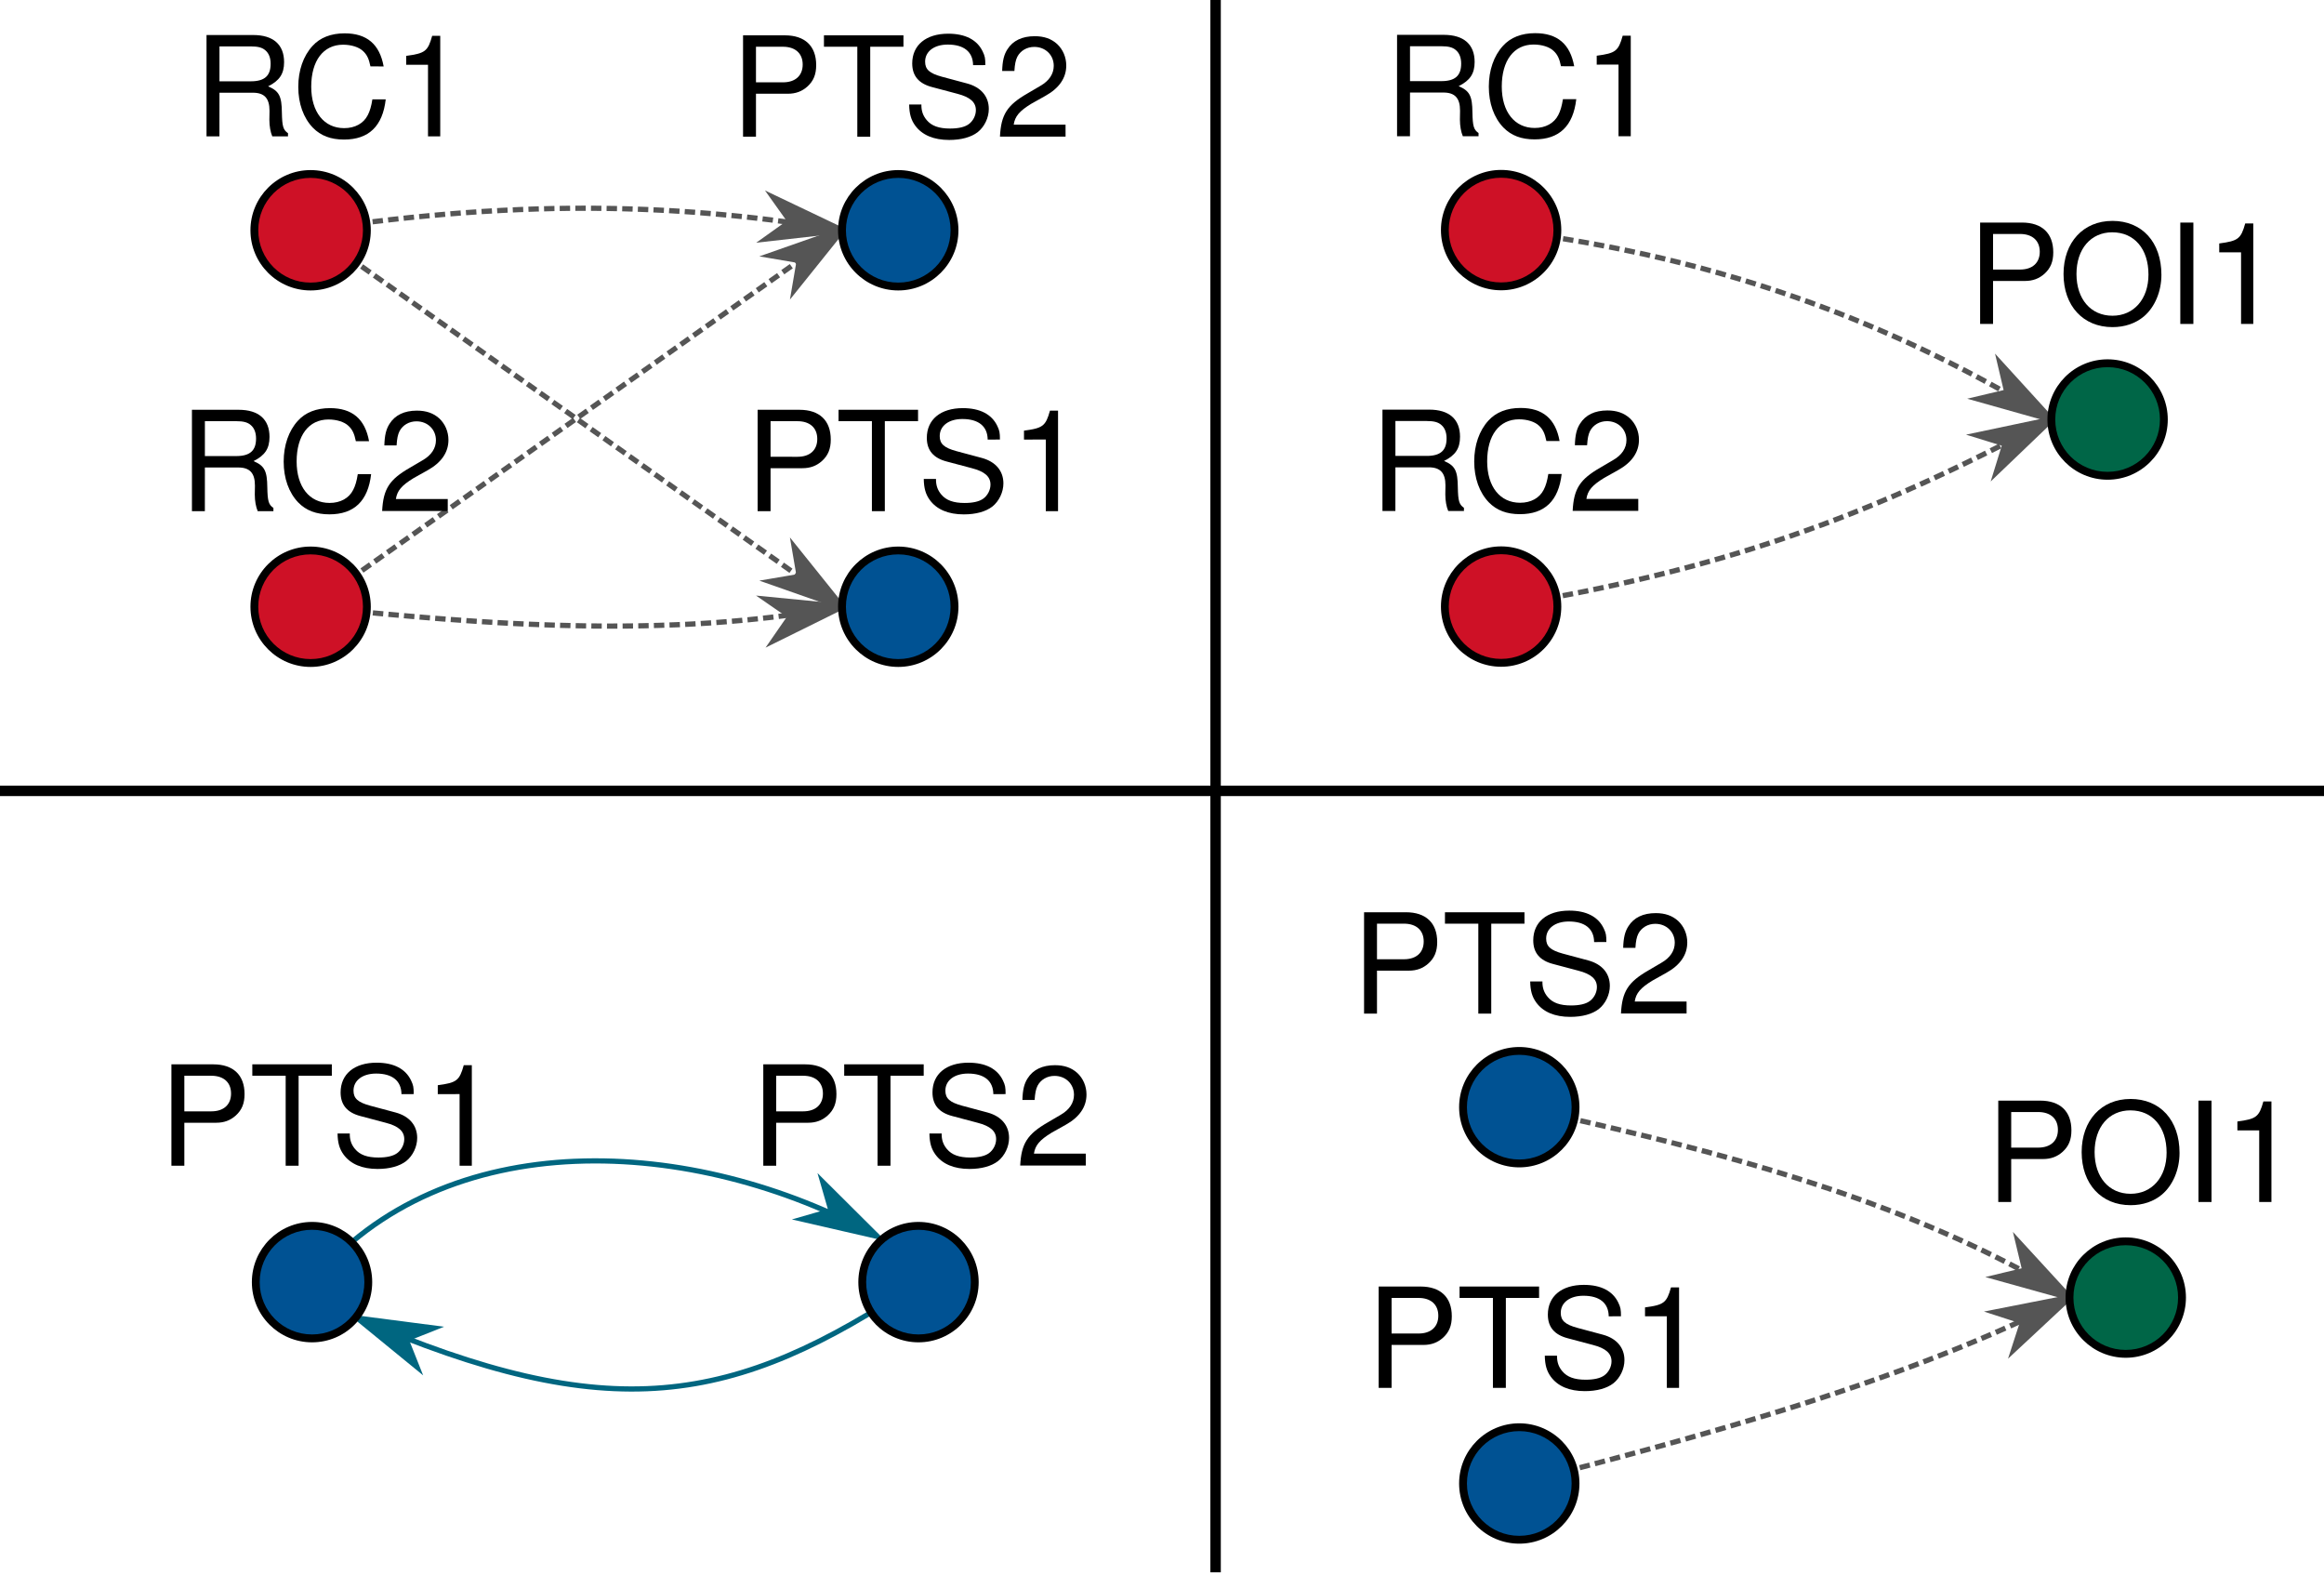 <?xml version="1.0" encoding="UTF-8" standalone="no"?>
<!-- Created with Inkscape (http://www.inkscape.org/) -->

<svg
   width="117.953mm"
   height="79.922mm"
   viewBox="0 0 117.953 79.922"
   version="1.1"
   id="svg30268"
   inkscape:version="1.1.2 (0a00cf5339, 2022-02-04)"
   sodipodi:docname="sample_graph_decomposed_print.svg"
   xmlns:inkscape="http://www.inkscape.org/namespaces/inkscape"
   xmlns:sodipodi="http://sodipodi.sourceforge.net/DTD/sodipodi-0.dtd"
   xmlns="http://www.w3.org/2000/svg"
   xmlns:svg="http://www.w3.org/2000/svg">
  <sodipodi:namedview
     id="namedview30270"
     pagecolor="#ffffff"
     bordercolor="#666666"
     borderopacity="1.0"
     inkscape:pageshadow="2"
     inkscape:pageopacity="0.0"
     inkscape:pagecheckerboard="0"
     inkscape:document-units="mm"
     showgrid="false"
     fit-margin-top="0"
     fit-margin-left="0"
     fit-margin-right="0"
     fit-margin-bottom="0"
     inkscape:zoom="1.6676267"
     inkscape:cx="232.9658"
     inkscape:cy="224.57064"
     inkscape:window-width="1920"
     inkscape:window-height="1016"
     inkscape:window-x="0"
     inkscape:window-y="0"
     inkscape:window-maximized="1"
     inkscape:current-layer="text4124-6" />
  <defs
     id="defs30265">
    <marker
       style="overflow:visible"
       id="marker25818-3"
       refX="0"
       refY="0"
       orient="auto"
       inkscape:stockid="Arrow1Lend"
       inkscape:isstock="true">
      <path
         transform="matrix(-0.8,0,0,-0.8,-10,0)"
         style="fill:context-stroke;fill-rule:evenodd;stroke:context-stroke;stroke-width:1pt"
         d="M 0,0 5,-5 -12.5,0 5,5 Z"
         id="path25816-6" />
    </marker>
    <marker
       style="overflow:visible"
       id="marker30339"
       refX="0"
       refY="0"
       orient="auto"
       inkscape:stockid="Arrow1Lend"
       inkscape:isstock="true">
      <path
         transform="matrix(-0.8,0,0,-0.8,-10,0)"
         style="fill:context-stroke;fill-rule:evenodd;stroke:context-stroke;stroke-width:1pt"
         d="M 0,0 5,-5 -12.5,0 5,5 Z"
         id="path30337" />
    </marker>
    <marker
       style="overflow:visible"
       id="marker30343"
       refX="0"
       refY="0"
       orient="auto"
       inkscape:stockid="Arrow1Lend"
       inkscape:isstock="true">
      <path
         transform="matrix(-0.8,0,0,-0.8,-10,0)"
         style="fill:context-stroke;fill-rule:evenodd;stroke:context-stroke;stroke-width:1pt"
         d="M 0,0 5,-5 -12.5,0 5,5 Z"
         id="path30341" />
    </marker>
    <marker
       style="overflow:visible"
       id="marker30347"
       refX="0"
       refY="0"
       orient="auto"
       inkscape:stockid="Arrow1Lend"
       inkscape:isstock="true">
      <path
         transform="matrix(-0.8,0,0,-0.8,-10,0)"
         style="fill:context-stroke;fill-rule:evenodd;stroke:context-stroke;stroke-width:1pt"
         d="M 0,0 5,-5 -12.5,0 5,5 Z"
         id="path30345" />
    </marker>
    <marker
       style="overflow:visible"
       id="marker25818-6"
       refX="0"
       refY="0"
       orient="auto"
       inkscape:stockid="Arrow1Lend"
       inkscape:isstock="true">
      <path
         transform="matrix(-0.8,0,0,-0.8,-10,0)"
         style="fill:context-stroke;fill-rule:evenodd;stroke:context-stroke;stroke-width:1pt"
         d="M 0,0 5,-5 -12.5,0 5,5 Z"
         id="path25816-2" />
    </marker>
    <marker
       style="overflow:visible"
       id="marker30353"
       refX="0"
       refY="0"
       orient="auto"
       inkscape:stockid="Arrow1Lend"
       inkscape:isstock="true">
      <path
         transform="matrix(-0.8,0,0,-0.8,-10,0)"
         style="fill:context-stroke;fill-rule:evenodd;stroke:context-stroke;stroke-width:1pt"
         d="M 0,0 5,-5 -12.5,0 5,5 Z"
         id="path30351" />
    </marker>
    <marker
       style="overflow:visible"
       id="marker25818-9"
       refX="0"
       refY="0"
       orient="auto"
       inkscape:stockid="Arrow1Lend"
       inkscape:isstock="true">
      <path
         transform="matrix(-0.8,0,0,-0.8,-10,0)"
         style="fill:context-stroke;fill-rule:evenodd;stroke:context-stroke;stroke-width:1pt"
         d="M 0,0 5,-5 -12.5,0 5,5 Z"
         id="path25816-1" />
    </marker>
    <marker
       style="overflow:visible"
       id="marker30359"
       refX="0"
       refY="0"
       orient="auto"
       inkscape:stockid="Arrow1Lend"
       inkscape:isstock="true">
      <path
         transform="matrix(-0.8,0,0,-0.8,-10,0)"
         style="fill:context-stroke;fill-rule:evenodd;stroke:context-stroke;stroke-width:1pt"
         d="M 0,0 5,-5 -12.5,0 5,5 Z"
         id="path30357" />
    </marker>
    <marker
       inkscape:isstock="true"
       style="overflow:visible"
       id="marker31431-0-7-2"
       refX="0"
       refY="0"
       orient="auto"
       inkscape:stockid="Arrow1Lend">
      <path
         inkscape:connector-curvature="0"
         transform="matrix(-0.8,0,0,-0.8,-10,0)"
         style="fill:#006680;fill-opacity:1;fill-rule:evenodd;stroke:#006680;stroke-width:1pt;stroke-opacity:1"
         d="M 0,0 5,-5 -12.5,0 5,5 Z"
         id="path31429-3-5-7" />
    </marker>
    <marker
       style="overflow:visible"
       id="marker9376-3-0"
       refX="0"
       refY="0"
       orient="auto"
       inkscape:stockid="Arrow1Lstart"
       inkscape:isstock="true">
      <path
         transform="matrix(0.8,0,0,0.8,10,0)"
         style="fill:context-stroke;fill-rule:evenodd;stroke:context-stroke;stroke-width:1pt"
         d="M 0,0 5,-5 -12.5,0 5,5 Z"
         id="path9374-5-9" />
    </marker>
  </defs>
  <g
     inkscape:label="Layer 1"
     inkscape:groupmode="layer"
     id="layer1"
     transform="translate(-61.039,-117.274)">
    <g
       id="g30077"
       transform="translate(103.582,-194.515)">
      <g
         id="g7934">
        <g
           id="g7822">
          <g
             aria-label="PTS1"
             id="text4112-2"
             style="font-size:10.583px;font-family:Helvetica;-inkscape-font-specification:Helvetica;letter-spacing:0px;word-spacing:0px;stroke-width:0.265">
            <path
               d="m -3.434,335.548 h 1.616 c 0.402,0 0.72,-0.12 0.995,-0.367 0.31,-0.282 0.445,-0.614 0.445,-1.087 0,-0.967 -0.572,-1.51 -1.588,-1.51 h -2.124 v 5.144 h 0.656 z m 0,-0.579 v -1.806 h 1.369 c 0.628,0 1.002,0.339 1.002,0.903 0,0.564 -0.374,0.903 -1.002,0.903 z"
               id="path8030" />
            <path
               d="m 2.366,333.163 h 1.686 v -0.579 H 0.017 v 0.579 H 1.71 v 4.565 H 2.366 Z"
               id="path8032" />
            <path
               d="m 8.208,334.094 c 0,-0.353 -0.021,-0.452 -0.134,-0.691 -0.282,-0.593 -0.882,-0.903 -1.75,-0.903 -1.129,0 -1.827,0.579 -1.827,1.51 0,0.628 0.332,1.023 1.009,1.199 l 1.277,0.339 c 0.656,0.169 0.945,0.43 0.945,0.833 0,0.275 -0.148,0.557 -0.367,0.713 -0.205,0.148 -0.529,0.219 -0.945,0.219 -0.564,0 -0.938,-0.134 -1.185,-0.43 -0.191,-0.226 -0.275,-0.473 -0.268,-0.79 H 4.342 c 0.007,0.473 0.099,0.783 0.303,1.065 0.353,0.487 0.945,0.734 1.729,0.734 0.614,0 1.115,-0.141 1.446,-0.395 0.346,-0.275 0.564,-0.734 0.564,-1.178 0,-0.635 -0.395,-1.101 -1.094,-1.291 l -1.291,-0.346 c -0.621,-0.169 -0.847,-0.367 -0.847,-0.762 0,-0.522 0.459,-0.868 1.15,-0.868 0.818,0 1.277,0.367 1.284,1.044 z"
               id="path8034" />
            <path
               d="m 10.536,334.094 v 3.634 h 0.621 v -5.101 h -0.409 c -0.219,0.783 -0.36,0.889 -1.319,1.016 v 0.452 z"
               id="path8036" />
          </g>
          <g
             aria-label="PTS2"
             id="text4116-1"
             style="font-size:10.583px;font-family:Helvetica;-inkscape-font-specification:Helvetica;letter-spacing:0px;word-spacing:0px;stroke-width:0.265">
            <path
               d="m -4.174,316.546 h 1.616 c 0.402,0 0.72,-0.12 0.995,-0.367 0.31,-0.282 0.445,-0.614 0.445,-1.087 0,-0.967 -0.572,-1.51 -1.588,-1.51 h -2.124 v 5.144 h 0.656 z m 0,-0.579 v -1.806 h 1.369 c 0.628,0 1.002,0.339 1.002,0.903 0,0.564 -0.374,0.903 -1.002,0.903 z"
               id="path8047" />
            <path
               d="m 1.625,314.162 h 1.686 v -0.579 H -0.724 v 0.579 h 1.693 v 4.565 H 1.625 Z"
               id="path8049" />
            <path
               d="m 7.467,315.093 c 0,-0.353 -0.021,-0.452 -0.134,-0.691 -0.282,-0.593 -0.882,-0.903 -1.75,-0.903 -1.129,0 -1.827,0.579 -1.827,1.51 0,0.628 0.332,1.023 1.009,1.199 l 1.277,0.339 c 0.656,0.169 0.945,0.43 0.945,0.833 0,0.275 -0.148,0.557 -0.367,0.713 -0.205,0.148 -0.529,0.219 -0.945,0.219 -0.564,0 -0.938,-0.134 -1.185,-0.43 -0.191,-0.226 -0.275,-0.473 -0.268,-0.79 H 3.601 c 0.007,0.473 0.099,0.783 0.303,1.065 0.353,0.487 0.945,0.734 1.729,0.734 0.614,0 1.115,-0.141 1.446,-0.395 0.346,-0.275 0.564,-0.734 0.564,-1.178 0,-0.635 -0.395,-1.101 -1.094,-1.291 l -1.291,-0.346 c -0.621,-0.169 -0.847,-0.367 -0.847,-0.762 0,-0.522 0.459,-0.868 1.15,-0.868 0.818,0 1.277,0.367 1.284,1.044 z"
               id="path8051" />
            <path
               d="M 11.538,318.113 H 8.907 c 0.064,-0.423 0.289,-0.691 0.903,-1.065 l 0.706,-0.395 c 0.699,-0.388 1.058,-0.91 1.058,-1.538 0,-0.423 -0.169,-0.818 -0.466,-1.094 -0.296,-0.268 -0.663,-0.395 -1.136,-0.395 -0.635,0 -1.108,0.226 -1.383,0.663 -0.176,0.268 -0.254,0.586 -0.268,1.101 H 8.942 c 0.021,-0.346 0.064,-0.55 0.148,-0.72 0.162,-0.31 0.487,-0.501 0.861,-0.501 0.564,0 0.988,0.409 0.988,0.96 0,0.409 -0.233,0.762 -0.677,1.016 l -0.649,0.381 c -1.044,0.6 -1.348,1.079 -1.404,2.194 h 3.33 z"
               id="path8053" />
          </g>
          <g
             id="path37199-3">
            <path
               style="color:#000000;fill:#555555;stroke-dasharray:0.529, 0.265;-inkscape-stroke:none"
               d="m -12.814,322.223 -0.529,0.002 v 0.266 l 0.529,-0.002 z m 0.266,0.002 -0.002,0.264 0.529,0.004 0.002,-0.264 z m -1.061,0.002 -0.529,0.008 0.004,0.264 0.529,-0.008 z m 1.855,0.006 -0.004,0.264 0.529,0.01 0.004,-0.266 z m -2.693,0.006 -0.486,0.012 0.006,0.266 0.484,-0.014 h 0.043 l -0.004,-0.264 z m 3.488,0.01 -0.008,0.264 0.529,0.016 0.008,-0.266 z m -4.24,0.008 -0.115,0.004 -0.414,0.014 0.01,0.266 0.412,-0.016 0.115,-0.002 z m 5.035,0.016 -0.01,0.264 0.529,0.021 0.01,-0.266 z m -5.828,0.012 -0.203,0.008 -0.328,0.016 0.012,0.264 0.328,-0.016 0.199,-0.006 z m 6.623,0.019 -0.014,0.266 0.529,0.025 0.014,-0.264 z m -7.418,0.016 -0.301,0.014 -0.229,0.014 0.014,0.264 0.229,-0.014 0.299,-0.014 z m 8.213,0.025 -0.018,0.264 0.529,0.033 0.016,-0.266 z m -9.008,0.016 -0.41,0.023 -0.119,0.008 0.018,0.266 0.117,-0.008 0.41,-0.023 z m 9.801,0.033 -0.02,0.264 0.529,0.037 0.018,-0.264 z m -10.594,0.018 -0.527,0.035 0.018,0.264 0.527,-0.035 z m 11.387,0.041 -0.021,0.264 0.527,0.043 0.021,-0.266 z m -12.18,0.014 -0.527,0.041 0.02,0.264 0.527,-0.041 z m 12.973,0.051 -0.025,0.264 0.527,0.049 0.023,-0.264 z m -13.766,0.012 -0.527,0.047 0.023,0.264 0.527,-0.047 z m 14.557,0.062 -0.027,0.264 0.527,0.053 0.025,-0.264 z m -15.348,0.008 -0.039,0.004 -0.488,0.047 0.025,0.264 0.486,-0.047 0.039,-0.004 z m 16.139,0.074 -0.029,0.264 0.496,0.055 0.027,0.004 0.033,-0.264 -0.029,-0.004 z m -16.93,0.004 -0.211,0.019 -0.316,0.035 0.027,0.262 0.316,-0.033 0.209,-0.021 z m -0.791,0.082 -0.396,0.043 -0.131,0.016 0.031,0.264 0.129,-0.016 0.396,-0.043 z m 18.51,0.004 -0.031,0.264 0.443,0.053 0.08,0.01 0.035,-0.262 -0.082,-0.01 z m -19.299,0.086 -0.525,0.062 0.031,0.262 0.525,-0.06 z m 20.088,0.014 -0.033,0.262 0.383,0.049 0.141,0.019 0.035,-0.262 -0.141,-0.019 z m -20.877,0.082 -0.525,0.066 0.033,0.264 0.525,-0.068 z m 21.664,0.023 -0.035,0.262 0.32,0.043 0.203,0.031 0.037,-0.262 -0.203,-0.031 z m -22.451,0.078 -0.033,0.004 -0.494,0.068 0.037,0.262 0.492,-0.068 0.031,-0.004 z m 23.238,0.035 -0.037,0.262 0.25,0.035 0.271,0.043 0.041,-0.262 -0.271,-0.041 z m -24.027,0.072 -0.27,0.037 -0.256,0.037 0.039,0.262 0.256,-0.037 0.268,-0.037 z m 24.814,0.047 -0.041,0.262 0.178,0.027 0.344,0.057 0.043,-0.262 -0.344,-0.057 z m -25.602,0.066 -0.523,0.078 0.039,0.262 0.523,-0.078 z m 26.385,0.06 -0.043,0.262 0.104,0.018 0.043,-0.262 z"
               id="path8076" />
            <g
               id="g8066">
              <g
                 id="path8068">
                <path
                   style="color:#000000;fill:#555555;fill-rule:evenodd;stroke-width:0.212pt;-inkscape-stroke:none"
                   d="m -2.418,323.036 -1.219,0.868 3.828,-0.43 -3.478,-1.658 z"
                   id="path8072" />
                <path
                   style="color:#000000;fill:#555555;fill-rule:evenodd;-inkscape-stroke:none"
                   d="m -3.717,321.455 1.102,1.547 -1.547,1.104 4.859,-0.547 z m 0.861,0.723 2.541,1.211 -2.797,0.314 0.891,-0.635 -0.082,-0.115 z"
                   id="path8074" />
              </g>
            </g>
          </g>
          <g
             id="path37199-3-6">
            <path
               style="color:#000000;fill:#555555;stroke-dasharray:0.529, 0.265;-inkscape-stroke:none"
               d="m -26.766,342.447 -0.027,0.264 0.527,0.053 0.027,-0.264 z m 26.934,0.002 -0.078,0.014 0.047,0.26 0.078,-0.014 z m -0.338,0.059 -0.084,0.016 -0.422,0.072 -0.014,0.002 0.043,0.262 0.014,-0.002 0.424,-0.072 0.086,-0.016 z m -25.807,0.019 -0.025,0.262 0.525,0.055 0.027,-0.264 z m 0.791,0.078 -0.027,0.264 0.104,0.012 0.424,0.039 0.025,-0.262 -0.422,-0.041 z m 24.234,0.035 -0.146,0.023 -0.375,0.059 0.041,0.262 0.377,-0.059 0.146,-0.023 z m -23.445,0.043 -0.025,0.262 0.527,0.051 0.025,-0.262 z m 0.789,0.076 -0.025,0.262 0.207,0.021 0.322,0.029 0.023,-0.264 -0.32,-0.029 z m 21.875,0.002 -0.207,0.031 -0.316,0.043 0.037,0.262 0.316,-0.043 0.209,-0.031 z m -21.084,0.07 -0.025,0.264 0.258,0.023 0.271,0.023 0.021,-0.264 -0.27,-0.023 z m 20.299,0.039 -0.266,0.035 -0.258,0.033 0.033,0.262 0.258,-0.031 0.268,-0.037 z m -19.51,0.031 -0.023,0.264 0.311,0.027 0.219,0.019 0.021,-0.264 -0.219,-0.019 z m 0.791,0.068 -0.021,0.264 0.359,0.029 0.168,0.014 0.021,-0.264 L -20.877,343 Z m 17.934,0 -0.322,0.037 -0.203,0.023 0.029,0.262 0.203,-0.021 0.324,-0.037 z m -17.143,0.065 -0.021,0.264 0.41,0.033 0.119,0.008 0.02,-0.264 -0.119,-0.01 z m 16.355,0.023 -0.379,0.039 -0.146,0.016 0.025,0.264 0.148,-0.016 0.379,-0.039 z m -15.564,0.037 -0.02,0.264 0.459,0.033 0.068,0.006 0.018,-0.264 -0.066,-0.006 z m 14.766,0.043 -0.422,0.037 -0.094,0.008 0.021,0.264 0.096,-0.008 0.422,-0.037 0.012,-0.002 -0.025,-0.262 z m -13.975,0.014 -0.02,0.264 0.512,0.035 0.018,0.002 0.016,-0.266 h -0.016 z m 0.791,0.053 -0.018,0.264 0.529,0.033 0.016,-0.264 z m 12.404,0.002 -0.062,0.004 -0.422,0.033 -0.041,0.002 0.018,0.264 0.043,-0.002 0.422,-0.033 0.064,-0.004 z m -11.613,0.045 -0.016,0.266 0.529,0.029 0.014,-0.266 z m 10.824,0.014 -0.117,0.008 -0.41,0.025 0.018,0.264 0.41,-0.025 0.117,-0.008 z m -10.033,0.029 -0.012,0.266 0.527,0.025 0.014,-0.266 z m 9.242,0.019 -0.168,0.01 -0.359,0.018 0.014,0.264 0.361,-0.018 0.168,-0.01 z m -8.449,0.019 -0.012,0.264 0.529,0.021 0.01,-0.264 z m 7.658,0.019 -0.219,0.01 -0.309,0.012 0.01,0.264 0.311,-0.01 0.219,-0.01 z m -6.867,0.012 -0.008,0.264 0.527,0.018 0.01,-0.264 z m 6.076,0.019 -0.27,0.01 -0.258,0.006 0.006,0.264 0.26,-0.006 0.27,-0.01 z m -5.283,0.006 -0.008,0.266 0.529,0.012 0.008,-0.264 z m 4.49,0.016 -0.318,0.008 -0.209,0.004 0.004,0.264 0.211,-0.002 0.318,-0.008 z m -3.697,0.004 -0.006,0.266 h 0.014 l 0.516,0.008 0.004,-0.264 -0.514,-0.01 z m 2.906,0.012 -0.369,0.004 -0.16,0.002 0.002,0.264 h 0.162 l 0.367,-0.006 z m -2.113,0.002 -0.004,0.264 0.062,0.002 0.467,0.002 0.002,-0.264 -0.465,-0.004 z m 1.32,0.004 -0.418,0.002 h -0.109 l -0.002,0.264 h 0.111 0.418 z"
               id="path8090" />
            <g
               id="g8080">
              <g
                 id="path8082">
                <path
                   style="color:#000000;fill:#555555;fill-rule:evenodd;stroke-width:0.212pt;-inkscape-stroke:none"
                   d="m -2.411,343.055 -0.85,1.232 3.453,-1.708 -3.834,-0.374 z"
                   id="path8086" />
                <path
                   style="color:#000000;fill:#555555;fill-rule:evenodd;-inkscape-stroke:none"
                   d="m -4.172,342.012 1.564,1.08 -1.08,1.562 4.385,-2.168 z m 1.059,0.387 2.799,0.271 -2.52,1.248 0.619,-0.898 -0.115,-0.08 z"
                   id="path8088" />
              </g>
            </g>
          </g>
          <g
             id="path12244">
            <path
               style="color:#000000;fill:#555555;stroke-dasharray:0.529, 0.265;-inkscape-stroke:none"
               d="m 0.115,323.365 -0.414,0.295 0.152,0.215 0.414,-0.293 z m -0.631,0.447 -0.432,0.305 0.154,0.217 0.432,-0.307 z m -0.646,0.459 -0.432,0.305 0.152,0.217 0.432,-0.307 z m -0.648,0.459 -0.432,0.305 0.152,0.217 0.432,-0.307 z m -0.648,0.459 -0.432,0.305 0.154,0.217 0.432,-0.307 z m -0.646,0.459 -0.432,0.305 0.152,0.217 0.432,-0.307 z m -0.648,0.457 -0.432,0.307 0.152,0.217 0.434,-0.307 z m -0.646,0.459 -0.432,0.307 0.152,0.215 0.432,-0.305 z m -0.648,0.459 -0.432,0.307 0.152,0.215 0.432,-0.305 z m -0.648,0.459 -0.432,0.307 0.154,0.215 0.432,-0.305 z m -0.646,0.459 -0.432,0.307 0.152,0.215 0.432,-0.305 z m -0.648,0.459 -0.432,0.307 0.152,0.215 0.432,-0.305 z m -0.648,0.459 -0.432,0.307 0.154,0.215 0.432,-0.307 z m -0.646,0.459 -0.432,0.305 0.152,0.217 0.432,-0.307 z m -0.648,0.459 -0.432,0.305 0.152,0.217 0.434,-0.307 z m -0.646,0.459 -0.434,0.305 0.154,0.217 0.432,-0.307 z m -0.648,0.459 -0.432,0.305 0.152,0.217 0.432,-0.307 z m -0.648,0.457 -0.432,0.307 0.154,0.217 0.432,-0.307 z m -0.646,0.459 -0.432,0.307 0.152,0.217 0.432,-0.307 z m -0.648,0.459 -0.432,0.307 0.152,0.215 0.432,-0.305 z m -0.648,0.459 -0.432,0.307 0.154,0.215 0.432,-0.305 z m -0.646,0.459 -0.432,0.307 0.152,0.215 0.432,-0.305 z m -0.648,0.459 -0.432,0.307 0.152,0.215 0.432,-0.305 z m -0.646,0.459 -0.434,0.307 0.154,0.215 0.432,-0.307 z m -0.648,0.459 -0.432,0.305 0.152,0.217 0.432,-0.307 z m -0.648,0.459 -0.432,0.305 0.152,0.217 0.434,-0.307 z m -0.646,0.459 -0.432,0.305 0.152,0.217 0.432,-0.307 z m -0.648,0.459 -0.432,0.305 0.152,0.217 0.432,-0.307 z m -0.648,0.457 -0.432,0.307 0.154,0.217 0.432,-0.307 z m -0.646,0.459 -0.432,0.307 0.152,0.217 0.432,-0.307 z m -0.648,0.459 -0.432,0.307 0.152,0.215 0.432,-0.305 z m -0.646,0.459 -0.434,0.307 0.154,0.215 0.432,-0.305 z m -0.648,0.459 -0.432,0.307 0.152,0.215 0.432,-0.305 z m -0.648,0.459 -0.432,0.307 0.152,0.215 0.434,-0.305 z m -0.646,0.459 -0.432,0.307 0.152,0.215 0.432,-0.307 z m -0.648,0.459 -0.432,0.305 0.152,0.217 0.432,-0.307 z m -0.648,0.459 -0.432,0.305 0.154,0.217 0.432,-0.307 z m -0.646,0.459 -0.432,0.305 0.152,0.217 0.432,-0.307 z m -0.648,0.459 -0.432,0.305 0.152,0.217 0.432,-0.307 z m -0.648,0.457 -0.432,0.307 0.154,0.217 0.432,-0.307 z m -0.646,0.459 -0.432,0.307 0.152,0.217 0.432,-0.307 z m -0.648,0.459 -0.432,0.307 0.152,0.215 0.434,-0.305 z"
               id="path8104" />
            <g
               id="g8094">
              <g
                 id="path8096">
                <path
                   style="color:#000000;fill:#555555;fill-rule:evenodd;stroke-width:0.212pt;-inkscape-stroke:none"
                   d="m -1.968,325.003 -0.252,1.475 2.411,-3.005 -3.634,1.277 z"
                   id="path8100" />
                <path
                   style="color:#000000;fill:#555555;fill-rule:evenodd;-inkscape-stroke:none"
                   d="m 0.611,323.178 -4.615,1.621 1.873,0.32 -0.32,1.873 z m -0.838,0.594 -1.762,2.193 0.184,-1.076 -0.139,-0.023 -0.941,-0.16 z"
                   id="path8102" />
              </g>
            </g>
          </g>
          <g
             id="path12736">
            <path
               style="color:#000000;fill:#555555;stroke-dasharray:0.529, 0.265;-inkscape-stroke:none"
               d="m -26.703,323.365 -0.152,0.217 0.432,0.307 0.154,-0.217 z m 0.648,0.459 -0.152,0.217 0.432,0.307 0.152,-0.217 z m 0.648,0.459 -0.154,0.217 0.432,0.305 0.154,-0.215 z m 0.646,0.459 -0.152,0.217 0.432,0.305 0.152,-0.215 z m 0.648,0.459 -0.152,0.217 0.432,0.305 0.152,-0.215 z m 0.648,0.459 -0.154,0.217 0.432,0.305 0.154,-0.215 z m 0.646,0.459 -0.152,0.215 0.432,0.307 0.152,-0.215 z m 0.648,0.459 -0.152,0.215 0.432,0.307 0.152,-0.217 z m 0.646,0.459 -0.152,0.215 0.432,0.307 0.154,-0.217 z m 0.648,0.459 -0.152,0.215 0.432,0.307 0.152,-0.217 z m 0.648,0.459 -0.154,0.215 0.434,0.307 0.152,-0.217 z m 0.646,0.457 -0.152,0.217 0.432,0.307 0.152,-0.217 z m 0.648,0.459 -0.152,0.217 0.432,0.307 0.152,-0.217 z m 0.648,0.459 -0.154,0.217 0.432,0.305 0.154,-0.215 z m 0.646,0.459 -0.152,0.217 0.432,0.305 0.152,-0.215 z m 0.648,0.459 -0.152,0.217 0.432,0.305 0.152,-0.215 z m 0.646,0.459 -0.152,0.217 0.432,0.305 0.154,-0.215 z m 0.648,0.459 -0.152,0.215 0.432,0.307 0.152,-0.215 z m 0.648,0.459 -0.154,0.215 0.434,0.307 0.152,-0.217 z m 0.646,0.459 -0.152,0.215 0.432,0.307 0.152,-0.217 z m 0.648,0.459 -0.152,0.215 0.432,0.307 0.152,-0.217 z m 0.648,0.459 -0.154,0.215 0.432,0.307 0.154,-0.217 z m 0.646,0.457 -0.152,0.217 0.432,0.307 0.152,-0.217 z m 0.648,0.459 -0.152,0.217 0.432,0.307 0.152,-0.217 z m 0.648,0.459 -0.154,0.217 0.432,0.305 0.154,-0.215 z m 0.646,0.459 -0.152,0.217 0.432,0.305 0.152,-0.215 z m 0.648,0.459 -0.154,0.217 0.434,0.305 0.152,-0.215 z m 0.646,0.459 -0.152,0.217 0.432,0.305 0.154,-0.215 z m 0.648,0.459 -0.152,0.215 0.432,0.307 0.152,-0.215 z m 0.648,0.459 -0.154,0.215 0.432,0.307 0.154,-0.217 z m 0.646,0.459 -0.152,0.215 0.432,0.307 0.152,-0.217 z m 0.648,0.459 -0.152,0.215 0.432,0.307 0.152,-0.217 z m 0.648,0.459 -0.154,0.215 0.432,0.307 0.154,-0.217 z m 0.646,0.459 -0.152,0.215 0.432,0.307 0.152,-0.217 z m 0.648,0.457 -0.152,0.217 0.432,0.307 0.152,-0.217 z m 0.646,0.459 -0.152,0.217 0.432,0.305 0.154,-0.215 z m 0.648,0.459 -0.152,0.217 0.432,0.305 0.152,-0.215 z m 0.648,0.459 -0.154,0.217 0.432,0.305 0.154,-0.215 z m 0.646,0.459 -0.152,0.217 0.432,0.305 0.152,-0.215 z m 0.648,0.459 -0.152,0.217 0.432,0.305 0.152,-0.215 z m 0.648,0.459 -0.154,0.215 0.432,0.307 0.154,-0.217 z m 0.646,0.459 -0.152,0.215 0.414,0.293 0.152,-0.215 z"
               id="path8118" />
            <g
               id="g8108">
              <g
                 id="path8110">
                <path
                   style="color:#000000;fill:#555555;fill-rule:evenodd;stroke-width:0.212pt;-inkscape-stroke:none"
                   d="m -1.968,341.049 -1.475,0.252 3.634,1.277 -2.411,-3.005 z"
                   id="path8114" />
                <path
                   style="color:#000000;fill:#555555;fill-rule:evenodd;-inkscape-stroke:none"
                   d="m -2.451,339.061 0.32,1.873 -1.873,0.32 4.615,1.621 z m 0.463,1.027 1.762,2.193 -2.658,-0.934 1.08,-0.184 -0.023,-0.139 z"
                   id="path8116" />
              </g>
            </g>
          </g>
          <g
             aria-label="RC1"
             id="text4124-6"
             style="font-size:10.583px;font-family:Helvetica;-inkscape-font-specification:Helvetica;letter-spacing:0px;word-spacing:0px;stroke-width:0.265">
            <path
               d="m -31.404,316.494 h 1.693 c 0.586,0 0.847,0.282 0.847,0.917 l -0.007,0.459 c 0,0.318 0.056,0.628 0.148,0.84 h 0.797 v -0.162 c -0.247,-0.169 -0.296,-0.353 -0.31,-1.037 -0.007,-0.847 -0.141,-1.101 -0.699,-1.341 0.579,-0.289 0.811,-0.635 0.811,-1.228 0,-0.889 -0.55,-1.376 -1.566,-1.376 h -2.371 v 5.144 h 0.656 z m 0,-0.579 v -1.771 h 1.588 c 0.367,0 0.579,0.056 0.741,0.198 0.176,0.148 0.268,0.381 0.268,0.684 0,0.614 -0.31,0.889 -1.009,0.889 z"
               id="path8120" />
            <path
               d="m -23.071,315.16 c -0.205,-1.129 -0.854,-1.679 -1.983,-1.679 -0.691,0 -1.249,0.219 -1.63,0.642 -0.466,0.508 -0.72,1.242 -0.72,2.074 0,0.847 0.261,1.573 0.741,2.074 0.402,0.409 0.91,0.6 1.58,0.6 1.256,0 1.961,-0.677 2.117,-2.039 h -0.677 c -0.056,0.353 -0.127,0.593 -0.233,0.797 -0.212,0.423 -0.649,0.663 -1.199,0.663 -1.023,0 -1.672,-0.818 -1.672,-2.103 0,-1.319 0.614,-2.131 1.616,-2.131 0.416,0 0.804,0.12 1.016,0.325 0.191,0.176 0.296,0.388 0.374,0.776 z"
               id="path8122" />
            <path
               d="m -20.82,315.075 v 3.634 h 0.621 v -5.101 h -0.409 c -0.219,0.783 -0.36,0.889 -1.319,1.016 v 0.452 z"
               id="path8124" />
          </g>
          <g
             aria-label="RC2"
             id="text4132-5"
             style="font-size:10.583px;font-family:Helvetica;-inkscape-font-specification:Helvetica;letter-spacing:0px;word-spacing:0px;stroke-width:0.265">
            <path
               d="m -32.144,335.512 h 1.693 c 0.586,0 0.847,0.282 0.847,0.917 l -0.007,0.459 c 0,0.318 0.056,0.628 0.148,0.84 h 0.797 v -0.162 c -0.247,-0.169 -0.296,-0.353 -0.31,-1.037 -0.007,-0.847 -0.141,-1.101 -0.699,-1.341 0.579,-0.289 0.811,-0.635 0.811,-1.228 0,-0.889 -0.55,-1.376 -1.566,-1.376 h -2.371 v 5.144 h 0.656 z m 0,-0.579 v -1.771 h 1.588 c 0.367,0 0.579,0.056 0.741,0.198 0.176,0.148 0.268,0.381 0.268,0.684 0,0.614 -0.31,0.889 -1.009,0.889 z"
               id="path8133" />
            <path
               d="m -23.812,334.179 c -0.205,-1.129 -0.854,-1.679 -1.983,-1.679 -0.691,0 -1.249,0.219 -1.63,0.642 -0.466,0.508 -0.72,1.242 -0.72,2.074 0,0.847 0.261,1.573 0.741,2.074 0.402,0.409 0.91,0.6 1.58,0.6 1.256,0 1.961,-0.677 2.117,-2.039 h -0.677 c -0.056,0.353 -0.127,0.593 -0.233,0.797 -0.212,0.423 -0.649,0.663 -1.199,0.663 -1.023,0 -1.672,-0.818 -1.672,-2.103 0,-1.319 0.614,-2.131 1.616,-2.131 0.416,0 0.804,0.12 1.016,0.325 0.191,0.176 0.296,0.388 0.374,0.776 z"
               id="path8135" />
            <path
               d="m -19.818,337.114 h -2.632 c 0.064,-0.423 0.289,-0.691 0.903,-1.065 l 0.706,-0.395 c 0.699,-0.388 1.058,-0.91 1.058,-1.538 0,-0.423 -0.169,-0.818 -0.466,-1.094 -0.296,-0.268 -0.663,-0.395 -1.136,-0.395 -0.635,0 -1.108,0.226 -1.383,0.663 -0.176,0.268 -0.254,0.586 -0.268,1.101 h 0.621 c 0.021,-0.346 0.064,-0.55 0.148,-0.72 0.162,-0.31 0.487,-0.501 0.861,-0.501 0.564,0 0.988,0.409 0.988,0.96 0,0.409 -0.233,0.762 -0.677,1.016 l -0.649,0.381 c -1.044,0.6 -1.348,1.079 -1.404,2.194 h 3.33 z"
               id="path8137" />
          </g>
          <g
             id="circle850-6">
            <path
               style="color:#000000;fill:#005293;stroke-width:0.397;-inkscape-stroke:none"
               d="m 5.902,323.474 a 2.855,2.855 0 0 1 -2.855,2.855 2.855,2.855 0 0 1 -2.855,-2.855 2.855,2.855 0 0 1 2.855,-2.855 2.855,2.855 0 0 1 2.855,2.855 z"
               id="path8148" />
            <path
               style="color:#000000;fill:#000000;-inkscape-stroke:none"
               d="m 3.047,320.42 c -1.684,0 -3.055,1.37 -3.055,3.055 0,1.684 1.37,3.053 3.055,3.053 1.684,0 3.055,-1.368 3.055,-3.053 0,-1.684 -1.37,-3.055 -3.055,-3.055 z m 0,0.396 c 1.47,0 2.656,1.188 2.656,2.658 0,1.47 -1.186,2.656 -2.656,2.656 -1.47,0 -2.656,-1.186 -2.656,-2.656 0,-1.47 1.186,-2.658 2.656,-2.658 z"
               id="path8150" />
          </g>
          <g
             id="circle848-7">
            <path
               style="color:#000000;fill:#005293;stroke-width:0.397;-inkscape-stroke:none"
               d="m 5.902,342.579 a 2.855,2.855 0 0 1 -2.855,2.855 2.855,2.855 0 0 1 -2.855,-2.855 2.855,2.855 0 0 1 2.855,-2.855 2.855,2.855 0 0 1 2.855,2.855 z"
               id="path8154" />
            <path
               style="color:#000000;fill:#000000;-inkscape-stroke:none"
               d="m 3.047,339.525 c -1.684,0 -3.055,1.368 -3.055,3.053 0,1.684 1.37,3.055 3.055,3.055 1.684,0 3.055,-1.37 3.055,-3.055 0,-1.684 -1.37,-3.053 -3.055,-3.053 z m 0,0.396 c 1.47,0 2.656,1.186 2.656,2.656 0,1.47 -1.186,2.658 -2.656,2.658 -1.47,0 -2.656,-1.188 -2.656,-2.658 0,-1.47 1.186,-2.656 2.656,-2.656 z"
               id="path8156" />
          </g>
          <g
             id="path836-3">
            <path
               style="color:#000000;fill:#ce1126;stroke-width:0.397;-inkscape-stroke:none"
               d="m -23.923,323.474 a 2.855,2.855 0 0 1 -2.855,2.855 2.855,2.855 0 0 1 -2.855,-2.855 2.855,2.855 0 0 1 2.855,-2.855 2.855,2.855 0 0 1 2.855,2.855 z"
               id="path8160" />
            <path
               style="color:#000000;fill:#000000;-inkscape-stroke:none"
               d="m -26.779,320.42 c -1.684,0 -3.053,1.37 -3.053,3.055 0,1.684 1.368,3.053 3.053,3.053 1.684,0 3.055,-1.368 3.055,-3.053 0,-1.684 -1.37,-3.055 -3.055,-3.055 z m 0,0.396 c 1.47,0 2.658,1.188 2.658,2.658 0,1.47 -1.188,2.656 -2.658,2.656 -1.47,0 -2.656,-1.186 -2.656,-2.656 0,-1.47 1.186,-2.658 2.656,-2.658 z"
               id="path8162" />
          </g>
          <g
             id="circle840-5">
            <path
               style="color:#000000;fill:#ce1126;stroke-width:0.397;-inkscape-stroke:none"
               d="m -23.923,342.579 a 2.855,2.855 0 0 1 -2.855,2.855 2.855,2.855 0 0 1 -2.855,-2.855 2.855,2.855 0 0 1 2.855,-2.855 2.855,2.855 0 0 1 2.855,2.855 z"
               id="path8166" />
            <path
               style="color:#000000;fill:#000000;-inkscape-stroke:none"
               d="m -26.779,339.525 c -1.684,0 -3.053,1.368 -3.053,3.053 0,1.684 1.368,3.055 3.053,3.055 1.684,0 3.055,-1.37 3.055,-3.055 0,-1.684 -1.37,-3.053 -3.055,-3.053 z m 0,0.396 c 1.47,0 2.658,1.186 2.658,2.656 0,1.47 -1.188,2.658 -2.658,2.658 -1.47,0 -2.656,-1.188 -2.656,-2.658 0,-1.47 1.186,-2.656 2.656,-2.656 z"
               id="path8168" />
          </g>
        </g>
        <g
           id="g7857">
          <g
             aria-label="POI1"
             id="text4136-4"
             style="font-size:7.056px;font-family:Helvetica;-inkscape-font-specification:Helvetica;letter-spacing:0px;word-spacing:0px;stroke-width:0.265">
            <path
               d="m 58.613,326.047 h 1.616 c 0.402,0 0.72,-0.12 0.995,-0.367 0.31,-0.282 0.445,-0.614 0.445,-1.087 0,-0.967 -0.572,-1.51 -1.588,-1.51 H 57.957 v 5.144 h 0.656 z m 0,-0.579 v -1.806 h 1.369 c 0.628,0 1.002,0.339 1.002,0.903 0,0.564 -0.374,0.903 -1.002,0.903 z"
               id="path8170" />
            <path
               d="m 64.667,322.999 c -1.475,0 -2.477,1.087 -2.477,2.695 0,1.616 0.995,2.695 2.484,2.695 0.628,0 1.178,-0.191 1.595,-0.543 0.557,-0.473 0.889,-1.27 0.889,-2.11 0,-1.658 -0.981,-2.738 -2.491,-2.738 z m 0,0.579 c 1.115,0 1.834,0.84 1.834,2.145 0,1.242 -0.741,2.088 -1.827,2.088 -1.101,0 -1.827,-0.847 -1.827,-2.117 0,-1.27 0.727,-2.117 1.82,-2.117 z"
               id="path8172" />
            <path
               d="M 68.78,323.084 H 68.117 v 5.144 h 0.663 z"
               id="path8174" />
            <path
               d="m 71.2,324.594 v 3.634 h 0.621 v -5.101 h -0.409 c -0.219,0.783 -0.36,0.889 -1.319,1.016 v 0.452 z"
               id="path8176" />
          </g>
          <g
             id="path3610-2-5">
            <path
               style="color:#000000;fill:#555555;stroke-dasharray:0.529, 0.265;-inkscape-stroke:none"
               d="m 61.51,332.961 -0.248,0.131 0.123,0.234 0.248,-0.131 z m -0.482,0.254 -0.242,0.127 -0.227,0.117 0.121,0.234 0.229,-0.117 0.242,-0.127 z m -0.703,0.367 -0.262,0.135 -0.209,0.107 0.121,0.234 0.209,-0.107 0.262,-0.135 z m -0.705,0.363 -0.279,0.143 -0.191,0.098 0.119,0.236 0.191,-0.098 0.281,-0.145 z m -0.707,0.359 -0.297,0.15 -0.176,0.086 0.119,0.238 0.176,-0.088 0.297,-0.15 z m -0.709,0.355 -0.314,0.156 -0.158,0.078 0.115,0.236 0.16,-0.076 0.314,-0.158 z m -0.711,0.35 -0.334,0.164 -0.141,0.066 0.113,0.24 0.143,-0.068 0.334,-0.164 z m -0.715,0.346 -0.355,0.17 -0.121,0.057 0.113,0.24 0.121,-0.057 0.357,-0.172 z m -0.715,0.34 -0.381,0.178 -0.098,0.045 0.109,0.24 0.1,-0.045 0.381,-0.18 z m -0.719,0.334 -0.408,0.186 -0.072,0.033 0.107,0.24 0.074,-0.031 0.408,-0.188 z m -0.723,0.326 -0.441,0.197 -0.041,0.018 0.105,0.242 0.043,-0.018 0.441,-0.197 z m -0.725,0.32 -0.479,0.209 -0.006,0.002 0.104,0.244 0.006,-0.004 0.48,-0.209 z m -0.729,0.312 -0.486,0.207 0.102,0.244 0.488,-0.207 z m -0.73,0.307 -0.49,0.201 0.102,0.244 0.488,-0.201 z m -0.734,0.299 -0.49,0.195 0.096,0.246 0.492,-0.195 z m -0.736,0.291 -0.301,0.117 -0.193,0.072 0.096,0.248 0.191,-0.074 0.303,-0.117 z m -0.74,0.283 -0.375,0.141 -0.119,0.043 0.09,0.248 0.121,-0.043 0.377,-0.141 z m -0.744,0.275 -0.043,0.016 -0.416,0.15 -0.037,0.012 0.088,0.25 0.039,-0.014 0.416,-0.15 0.045,-0.016 z m -0.746,0.266 -0.133,0.047 -0.365,0.127 0.086,0.25 0.367,-0.127 0.135,-0.047 z m -0.748,0.26 -0.236,0.08 -0.264,0.088 0.082,0.25 0.268,-0.088 0.236,-0.08 z m -0.752,0.25 -0.352,0.115 -0.15,0.049 0.08,0.252 0.152,-0.049 0.352,-0.115 z m -0.754,0.244 -0.037,0.012 L 46,339.613 l -0.021,0.006 0.078,0.254 0.021,-0.008 0.445,-0.139 0.039,-0.012 z m -0.756,0.234 -0.176,0.053 -0.33,0.1 0.074,0.252 0.332,-0.098 0.176,-0.055 z m -0.76,0.227 -0.33,0.096 -0.178,0.051 0.072,0.254 0.178,-0.051 0.332,-0.096 z m -0.762,0.219 -0.033,0.01 -0.471,0.131 -0.004,0.002 0.068,0.254 h 0.006 l 0.473,-0.133 0.033,-0.01 z m -0.764,0.211 -0.215,0.059 -0.295,0.078 0.066,0.256 0.297,-0.078 0.217,-0.059 z m -0.766,0.205 -0.416,0.107 -0.096,0.023 0.064,0.258 0.098,-0.025 0.416,-0.107 z m -0.768,0.195 -0.139,0.035 -0.375,0.092 0.064,0.258 0.375,-0.092 0.139,-0.035 z m -0.77,0.189 -0.371,0.09 -0.143,0.033 0.061,0.258 0.143,-0.033 0.373,-0.09 z m -0.771,0.184 -0.109,0.025 -0.406,0.092 0.059,0.258 0.408,-0.092 0.109,-0.025 z m -0.773,0.176 -0.373,0.082 -0.143,0.031 0.057,0.258 0.143,-0.031 0.375,-0.082 z m -0.773,0.168 -0.127,0.027 -0.391,0.082 0.055,0.258 0.391,-0.08 0.127,-0.029 z m -0.775,0.162 -0.43,0.088 -0.09,0.018 0.053,0.26 0.09,-0.018 0.43,-0.088 z m -0.777,0.156 -0.201,0.039 -0.318,0.06 0.049,0.26 0.32,-0.06 0.201,-0.039 z m -0.779,0.15 -0.52,0.096 0.049,0.262 0.52,-0.098 z m -0.779,0.143 -0.33,0.061 -0.189,0.033 0.045,0.26 0.191,-0.033 0.33,-0.059 z m -0.781,0.139 -0.125,0.021 -0.396,0.068 0.045,0.26 0.395,-0.066 0.127,-0.021 z m -0.781,0.133 -0.521,0.086 0.043,0.262 0.521,-0.086 z"
               id="path8199" />
            <g
               id="g8189">
              <g
                 id="path8191">
                <path
                   style="color:#000000;fill:#555555;fill-rule:evenodd;stroke-width:0.212pt;-inkscape-stroke:none"
                   d="m 59.231,334.313 -0.442,1.43 2.782,-2.665 -3.77,0.793 z"
                   id="path8195" />
                <path
                   style="color:#000000;fill:#555555;fill-rule:evenodd;-inkscape-stroke:none"
                   d="m 62.025,332.838 -4.785,1.008 1.814,0.561 -0.561,1.814 z m -0.908,0.48 -2.031,1.945 0.322,-1.043 -0.135,-0.043 -0.908,-0.281 z"
                   id="path8197" />
              </g>
            </g>
          </g>
          <g
             id="path14984">
            <path
               style="color:#000000;fill:#555555;stroke-dasharray:0.529, 0.265;-inkscape-stroke:none"
               d="m 33.662,323.334 -0.031,0.264 0.496,0.059 0.027,0.004 0.033,-0.262 -0.029,-0.004 z m 0.789,0.098 -0.035,0.262 0.203,0.025 0.322,0.043 0.035,-0.262 -0.322,-0.043 z m 0.787,0.105 -0.037,0.262 0.398,0.055 0.125,0.019 0.039,-0.262 -0.125,-0.019 z m 0.787,0.113 -0.039,0.262 0.102,0.014 0.422,0.066 0.039,-0.262 -0.422,-0.066 z m 0.785,0.121 -0.041,0.262 0.285,0.047 0.236,0.039 0.043,-0.262 -0.236,-0.039 z m 0.785,0.131 -0.045,0.26 0.465,0.082 0.055,0.01 0.049,-0.26 -0.057,-0.01 z m 0.783,0.139 -0.047,0.262 0.16,0.029 0.357,0.066 0.051,-0.26 -0.359,-0.066 z m 0.781,0.148 -0.051,0.26 0.33,0.064 0.188,0.039 0.053,-0.26 -0.188,-0.037 z m 0.779,0.156 -0.053,0.26 0.025,0.006 0.469,0.098 0.021,0.006 0.057,-0.26 -0.023,-0.004 -0.471,-0.1 z m 0.777,0.166 -0.055,0.258 0.186,0.041 0.33,0.074 0.057,-0.258 -0.33,-0.074 z m 0.777,0.174 -0.061,0.258 0.342,0.08 0.172,0.041 0.062,-0.258 -0.174,-0.041 z m 0.773,0.184 -0.062,0.258 0.031,0.006 0.459,0.113 0.021,0.006 0.066,-0.256 -0.023,-0.006 -0.461,-0.113 z m 0.771,0.191 -0.064,0.258 0.178,0.045 0.332,0.088 0.068,-0.258 -0.334,-0.086 z m 0.77,0.201 -0.068,0.256 0.322,0.086 0.188,0.053 0.07,-0.254 -0.189,-0.053 z m 0.768,0.211 -0.072,0.254 0.01,0.002 0.449,0.129 0.049,0.014 0.074,-0.254 -0.051,-0.014 -0.451,-0.129 z m 0.764,0.219 -0.074,0.254 0.145,0.043 0.361,0.107 0.076,-0.254 -0.363,-0.107 z m 0.762,0.229 -0.076,0.252 0.275,0.086 0.229,0.07 0.08,-0.252 -0.23,-0.072 z m 0.76,0.236 -0.08,0.252 0.4,0.129 0.102,0.033 0.082,-0.25 -0.102,-0.033 z m 0.756,0.246 -0.082,0.252 0.086,0.027 0.414,0.141 0.084,-0.25 -0.414,-0.141 z m 0.754,0.256 -0.086,0.25 0.207,0.072 0.291,0.102 0.088,-0.248 -0.291,-0.104 z m 0.75,0.264 -0.09,0.25 0.326,0.117 0.17,0.062 0.092,-0.248 -0.172,-0.065 z m 0.746,0.273 -0.092,0.248 0.01,0.004 0.428,0.16 0.057,0.021 0.096,-0.246 -0.057,-0.021 -0.43,-0.162 z m 0.744,0.281 -0.096,0.248 0.123,0.047 0.369,0.145 0.098,-0.246 -0.371,-0.145 z m 0.74,0.293 -0.098,0.244 0.232,0.094 0.256,0.105 0.102,-0.246 -0.258,-0.105 z m 0.736,0.299 -0.102,0.244 0.338,0.143 0.15,0.062 0.104,-0.244 -0.15,-0.062 z m 0.732,0.309 -0.104,0.244 0.025,0.01 0.416,0.18 0.043,0.019 0.107,-0.242 -0.045,-0.019 -0.418,-0.18 z m 0.73,0.318 -0.107,0.242 0.129,0.057 0.354,0.158 0.107,-0.24 -0.354,-0.16 z m 0.725,0.326 -0.109,0.24 0.229,0.105 0.25,0.117 0.111,-0.24 -0.252,-0.117 z m 0.721,0.336 -0.113,0.238 0.326,0.156 0.15,0.072 0.115,-0.238 -0.15,-0.074 z m 0.717,0.344 -0.115,0.238 0.018,0.008 0.402,0.197 0.055,0.027 0.117,-0.236 -0.053,-0.027 -0.406,-0.199 z m 0.713,0.352 -0.117,0.238 0.111,0.055 0.359,0.184 0.121,-0.236 -0.361,-0.184 z m 0.709,0.361 -0.121,0.236 0.205,0.105 0.264,0.139 0.123,-0.234 -0.264,-0.139 z m 0.705,0.369 -0.125,0.234 0.297,0.158 0.17,0.092 0.125,-0.232 -0.17,-0.092 z m 0.701,0.379 -0.129,0.23 0.387,0.213 0.076,0.043 0.129,-0.23 -0.076,-0.043 z m 0.693,0.385 -0.129,0.23 0.084,0.047 0.375,0.215 0.131,-0.23 -0.375,-0.215 z m 0.691,0.395 -0.133,0.229 0.174,0.1 0.283,0.166 0.135,-0.227 -0.285,-0.168 z m 0.688,0.402 -0.137,0.227 0.26,0.154 0.193,0.117 0.137,-0.227 -0.193,-0.117 z m 0.682,0.41 -0.139,0.225 0.346,0.213 0.139,-0.227 z"
               id="path8213" />
            <g
               id="g8203">
              <g
                 id="path8205">
                <path
                   style="color:#000000;fill:#555555;fill-rule:evenodd;stroke-width:0.212pt;-inkscape-stroke:none"
                   d="m 59.32,331.688 -1.456,0.345 3.708,1.045 -2.596,-2.846 z"
                   id="path8209" />
                <path
                   style="color:#000000;fill:#555555;fill-rule:evenodd;-inkscape-stroke:none"
                   d="m 58.713,329.734 0.436,1.85 -1.848,0.438 4.707,1.326 z m 0.525,0.994 1.895,2.078 -2.705,-0.762 1.062,-0.252 -0.033,-0.137 z"
                   id="path8211" />
              </g>
            </g>
          </g>
          <g
             aria-label="RC1"
             id="text4124-6-7"
             style="font-size:10.583px;font-family:Helvetica;-inkscape-font-specification:Helvetica;letter-spacing:0px;word-spacing:0px;stroke-width:0.265">
            <path
               d="m 29.021,316.485 h 1.693 c 0.586,0 0.847,0.282 0.847,0.917 l -0.007,0.459 c 0,0.318 0.056,0.628 0.148,0.84 h 0.797 v -0.162 c -0.247,-0.169 -0.296,-0.353 -0.31,-1.037 -0.007,-0.847 -0.141,-1.101 -0.699,-1.341 0.579,-0.289 0.811,-0.635 0.811,-1.228 0,-0.889 -0.55,-1.376 -1.566,-1.376 h -2.371 v 5.144 h 0.656 z m 0,-0.579 v -1.771 h 1.588 c 0.367,0 0.579,0.056 0.741,0.198 0.176,0.148 0.268,0.381 0.268,0.684 0,0.614 -0.31,0.889 -1.009,0.889 z"
               id="path8215" />
            <path
               d="m 37.354,315.151 c -0.205,-1.129 -0.854,-1.679 -1.983,-1.679 -0.691,0 -1.249,0.219 -1.63,0.642 -0.466,0.508 -0.72,1.242 -0.72,2.074 0,0.847 0.261,1.573 0.741,2.074 0.402,0.409 0.91,0.6 1.58,0.6 1.256,0 1.961,-0.677 2.117,-2.039 h -0.677 c -0.056,0.353 -0.127,0.593 -0.233,0.797 -0.212,0.423 -0.649,0.663 -1.199,0.663 -1.023,0 -1.672,-0.818 -1.672,-2.103 0,-1.319 0.614,-2.131 1.616,-2.131 0.416,0 0.804,0.12 1.016,0.325 0.191,0.176 0.296,0.388 0.374,0.776 z"
               id="path8217" />
            <path
               d="m 39.604,315.067 v 3.634 h 0.621 v -5.101 h -0.409 c -0.219,0.783 -0.36,0.889 -1.319,1.016 v 0.452 z"
               id="path8219" />
          </g>
          <g
             aria-label="RC2"
             id="text4132-5-9"
             style="font-size:10.583px;font-family:Helvetica;-inkscape-font-specification:Helvetica;letter-spacing:0px;word-spacing:0px;stroke-width:0.265">
            <path
               d="m 28.28,335.504 h 1.693 c 0.586,0 0.847,0.282 0.847,0.917 l -0.007,0.459 c 0,0.318 0.056,0.628 0.148,0.84 h 0.797 v -0.162 c -0.247,-0.169 -0.296,-0.353 -0.31,-1.037 -0.007,-0.847 -0.141,-1.101 -0.699,-1.341 0.579,-0.289 0.811,-0.635 0.811,-1.228 0,-0.889 -0.55,-1.376 -1.566,-1.376 h -2.371 v 5.144 h 0.656 z m 0,-0.579 v -1.771 h 1.588 c 0.367,0 0.579,0.056 0.741,0.198 0.176,0.148 0.268,0.381 0.268,0.684 0,0.614 -0.31,0.889 -1.009,0.889 z"
               id="path8228" />
            <path
               d="m 36.613,334.17 c -0.205,-1.129 -0.854,-1.679 -1.983,-1.679 -0.691,0 -1.249,0.219 -1.63,0.642 -0.466,0.508 -0.72,1.242 -0.72,2.074 0,0.847 0.261,1.573 0.741,2.074 0.402,0.409 0.91,0.6 1.58,0.6 1.256,0 1.961,-0.677 2.117,-2.039 h -0.677 c -0.056,0.353 -0.127,0.593 -0.233,0.797 -0.212,0.423 -0.649,0.663 -1.199,0.663 -1.023,0 -1.672,-0.818 -1.672,-2.103 0,-1.319 0.614,-2.131 1.616,-2.131 0.416,0 0.804,0.12 1.016,0.325 0.191,0.176 0.296,0.388 0.374,0.776 z"
               id="path8230" />
            <path
               d="m 40.606,337.105 h -2.632 c 0.064,-0.423 0.289,-0.691 0.903,-1.065 l 0.706,-0.395 c 0.699,-0.388 1.058,-0.91 1.058,-1.538 0,-0.423 -0.169,-0.818 -0.466,-1.094 -0.296,-0.268 -0.663,-0.395 -1.136,-0.395 -0.635,0 -1.108,0.226 -1.383,0.663 -0.176,0.268 -0.254,0.586 -0.268,1.101 h 0.621 c 0.021,-0.346 0.064,-0.55 0.148,-0.72 0.162,-0.31 0.487,-0.501 0.861,-0.501 0.564,0 0.988,0.409 0.988,0.96 0,0.409 -0.233,0.762 -0.677,1.016 l -0.649,0.381 c -1.044,0.6 -1.348,1.079 -1.404,2.194 h 3.33 z"
               id="path8232" />
          </g>
          <g
             id="circle846-9">
            <path
               style="color:#000000;fill:#006647;stroke-width:0.397;-inkscape-stroke:none"
               d="m 67.282,333.078 a 2.855,2.855 0 0 1 -2.855,2.855 2.855,2.855 0 0 1 -2.855,-2.855 2.855,2.855 0 0 1 2.855,-2.855 2.855,2.855 0 0 1 2.855,2.855 z"
               id="path8243" />
            <path
               style="color:#000000;fill:#000000;-inkscape-stroke:none"
               d="m 64.426,330.023 c -1.684,0 -3.053,1.37 -3.053,3.055 0,1.684 1.368,3.055 3.053,3.055 1.684,0 3.055,-1.37 3.055,-3.055 0,-1.684 -1.37,-3.055 -3.055,-3.055 z m 0,0.398 c 1.47,0 2.658,1.186 2.658,2.656 0,1.47 -1.188,2.656 -2.658,2.656 -1.47,0 -2.656,-1.186 -2.656,-2.656 0,-1.47 1.186,-2.656 2.656,-2.656 z"
               id="path8245" />
          </g>
          <g
             id="path836-3-3">
            <path
               style="color:#000000;fill:#ce1126;stroke-width:0.397;-inkscape-stroke:none"
               d="m 36.501,323.465 a 2.855,2.855 0 0 1 -2.855,2.855 2.855,2.855 0 0 1 -2.855,-2.855 2.855,2.855 0 0 1 2.855,-2.855 2.855,2.855 0 0 1 2.855,2.855 z"
               id="path8249" />
            <path
               style="color:#000000;fill:#000000;-inkscape-stroke:none"
               d="m 33.646,320.412 c -1.684,0 -3.055,1.368 -3.055,3.053 0,1.684 1.37,3.055 3.055,3.055 1.684,0 3.053,-1.37 3.053,-3.055 0,-1.684 -1.368,-3.053 -3.053,-3.053 z m 0,0.396 c 1.47,0 2.656,1.186 2.656,2.656 0,1.47 -1.186,2.658 -2.656,2.658 -1.47,0 -2.658,-1.188 -2.658,-2.658 0,-1.47 1.188,-2.656 2.658,-2.656 z"
               id="path8251" />
          </g>
          <g
             id="circle840-5-2">
            <path
               style="color:#000000;fill:#ce1126;stroke-width:0.397;-inkscape-stroke:none"
               d="m 36.501,342.57 a 2.855,2.855 0 0 1 -2.855,2.855 2.855,2.855 0 0 1 -2.855,-2.855 2.855,2.855 0 0 1 2.855,-2.855 2.855,2.855 0 0 1 2.855,2.855 z"
               id="path8255" />
            <path
               style="color:#000000;fill:#000000;-inkscape-stroke:none"
               d="m 33.646,339.516 c -1.684,0 -3.055,1.37 -3.055,3.055 0,1.684 1.37,3.053 3.055,3.053 1.684,0 3.053,-1.368 3.053,-3.053 0,-1.684 -1.368,-3.055 -3.053,-3.055 z m 0,0.396 c 1.47,0 2.656,1.188 2.656,2.658 0,1.47 -1.186,2.656 -2.656,2.656 -1.47,0 -2.658,-1.186 -2.658,-2.656 0,-1.47 1.188,-2.658 2.658,-2.658 z"
               id="path8257" />
          </g>
        </g>
        <g
           id="g7870">
          <g
             aria-label="POI1"
             id="text4136-4-5"
             style="font-size:7.056px;font-family:Helvetica;-inkscape-font-specification:Helvetica;letter-spacing:0px;word-spacing:0px;stroke-width:0.265">
            <path
               d="m 59.534,370.605 h 1.616 c 0.402,0 0.72,-0.12 0.995,-0.367 0.31,-0.282 0.445,-0.614 0.445,-1.087 0,-0.967 -0.572,-1.51 -1.588,-1.51 H 58.878 v 5.144 h 0.656 z m 0,-0.579 v -1.806 h 1.369 c 0.628,0 1.002,0.339 1.002,0.903 0,0.564 -0.374,0.903 -1.002,0.903 z"
               id="path8259" />
            <path
               d="m 65.587,367.557 c -1.475,0 -2.477,1.087 -2.477,2.695 0,1.616 0.995,2.695 2.484,2.695 0.628,0 1.178,-0.191 1.595,-0.543 0.557,-0.473 0.889,-1.27 0.889,-2.11 0,-1.658 -0.981,-2.738 -2.491,-2.738 z m 0,0.579 c 1.115,0 1.834,0.84 1.834,2.145 0,1.242 -0.741,2.088 -1.827,2.088 -1.101,0 -1.827,-0.847 -1.827,-2.117 0,-1.27 0.727,-2.117 1.82,-2.117 z"
               id="path8261" />
            <path
               d="m 69.701,367.641 h -0.663 v 5.144 h 0.663 z"
               id="path8263" />
            <path
               d="m 72.121,369.151 v 3.634 h 0.621 v -5.101 h -0.409 c -0.219,0.783 -0.36,0.889 -1.319,1.016 v 0.452 z"
               id="path8265" />
          </g>
          <g
             id="path868-4">
            <path
               style="color:#000000;fill:#555555;stroke-dasharray:0.529, 0.265;-inkscape-stroke:none"
               d="m 34.594,367.846 -0.055,0.258 0.518,0.111 0.055,-0.258 z m 0.777,0.166 -0.057,0.26 0.18,0.039 0.338,0.074 0.057,-0.26 -0.338,-0.074 z m 0.775,0.17 -0.057,0.26 0.357,0.078 0.158,0.035 0.059,-0.258 -0.16,-0.035 z m 0.775,0.172 -0.059,0.26 0.518,0.115 0.057,-0.258 z m 0.775,0.176 -0.059,0.258 0.516,0.117 0.059,-0.258 z m 0.773,0.176 -0.061,0.258 0.516,0.121 0.061,-0.258 z m 0.773,0.182 -0.061,0.258 0.102,0.023 0.412,0.098 0.062,-0.256 -0.414,-0.1 z m 0.773,0.184 -0.062,0.258 0.27,0.065 0.244,0.059 0.062,-0.256 -0.244,-0.06 z m 0.771,0.188 -0.062,0.256 0.434,0.107 0.078,0.019 0.064,-0.256 -0.08,-0.021 z m 0.771,0.191 -0.064,0.256 0.514,0.129 0.064,-0.258 z m 0.77,0.193 -0.066,0.256 0.514,0.133 0.066,-0.256 z m 0.77,0.199 -0.066,0.256 0.51,0.135 0.068,-0.256 z m 0.768,0.203 -0.068,0.256 0.141,0.037 0.369,0.1 0.07,-0.254 -0.371,-0.102 z m 0.768,0.207 -0.07,0.256 0.291,0.08 0.219,0.06 0.07,-0.254 -0.219,-0.062 z m 0.766,0.213 -0.072,0.256 0.438,0.123 0.07,0.019 0.074,-0.254 -0.072,-0.019 z m 0.764,0.219 -0.074,0.254 0.51,0.148 0.072,-0.254 z m 0.764,0.223 -0.076,0.254 0.506,0.152 0.076,-0.254 z m 0.762,0.229 -0.078,0.254 0.504,0.156 0.078,-0.254 z m 0.758,0.234 -0.078,0.254 0.096,0.029 0.406,0.131 0.082,-0.252 -0.41,-0.131 z m 0.758,0.242 -0.082,0.252 0.227,0.072 0.275,0.092 0.084,-0.252 -0.277,-0.09 z m 0.754,0.248 -0.082,0.252 0.354,0.117 0.146,0.049 0.086,-0.25 -0.148,-0.051 z m 0.754,0.254 -0.084,0.25 0.039,0.014 0.436,0.15 0.023,0.008 0.088,-0.248 -0.023,-0.01 -0.438,-0.15 z m 0.752,0.262 -0.088,0.248 0.16,0.057 0.336,0.121 0.09,-0.248 -0.338,-0.121 z m 0.748,0.268 -0.092,0.25 0.277,0.1 0.219,0.082 0.092,-0.248 -0.219,-0.082 z m 0.746,0.277 -0.094,0.248 0.387,0.146 0.105,0.041 0.096,-0.246 -0.105,-0.043 z m 0.742,0.283 -0.096,0.248 0.07,0.027 0.42,0.166 0.098,-0.246 -0.42,-0.166 z m 0.738,0.293 -0.098,0.246 0.176,0.072 0.312,0.127 0.102,-0.244 -0.314,-0.129 z m 0.736,0.303 -0.102,0.244 0.277,0.115 0.209,0.09 0.104,-0.244 -0.211,-0.09 z m 0.732,0.311 -0.105,0.242 0.373,0.162 0.111,0.049 0.107,-0.242 -0.113,-0.049 z m 0.729,0.318 -0.107,0.242 0.055,0.023 0.406,0.186 0.02,0.008 0.111,-0.24 -0.02,-0.01 -0.408,-0.184 z m 0.725,0.33 -0.111,0.24 0.145,0.066 0.334,0.156 0.113,-0.238 -0.334,-0.158 z m 0.719,0.338 -0.113,0.24 0.23,0.109 0.244,0.121 0.117,-0.238 -0.246,-0.121 z m 0.717,0.35 -0.119,0.236 0.311,0.156 0.16,0.082 0.121,-0.236 -0.162,-0.082 z m 0.709,0.359 -0.123,0.234 0.387,0.203 0.082,0.043 0.125,-0.234 -0.084,-0.043 z m 0.703,0.371 -0.123,0.234 0.07,0.037 0.385,0.209 0.008,0.004 0.127,-0.23 -0.008,-0.004 -0.385,-0.211 z m 0.699,0.383 -0.129,0.23 0.145,0.08 0.314,0.18 0.131,-0.23 -0.316,-0.18 z m 0.691,0.393 -0.133,0.229 0.211,0.123 0.244,0.145 0.135,-0.229 -0.244,-0.145 z m 0.686,0.404 -0.137,0.227 0.275,0.166 0.137,-0.227 z"
               id="path8288" />
            <g
               id="g8278">
              <g
                 id="path8280">
                <path
                   style="color:#000000;fill:#555555;fill-rule:evenodd;stroke-width:0.212pt;-inkscape-stroke:none"
                   d="m 60.235,376.254 -1.455,0.35 3.712,1.031 -2.607,-2.837 z"
                   id="path8284" />
                <path
                   style="color:#000000;fill:#555555;fill-rule:evenodd;-inkscape-stroke:none"
                   d="m 59.621,374.303 0.443,1.848 -1.846,0.443 4.711,1.311 z m 0.529,0.994 1.906,2.072 -2.715,-0.754 1.064,-0.258 -0.033,-0.137 z"
                   id="path8286" />
              </g>
            </g>
          </g>
          <g
             id="path26724">
            <path
               style="color:#000000;fill:#555555;stroke-dasharray:0.529, 0.265;-inkscape-stroke:none"
               d="m 62.432,377.518 -0.148,0.074 0.121,0.236 0.148,-0.074 z m -0.383,0.193 -0.387,0.193 -0.086,0.043 0.115,0.236 0.088,-0.043 0.387,-0.191 z m -0.711,0.352 -0.062,0.031 -0.391,0.188 -0.021,0.012 0.113,0.238 0.021,-0.01 0.393,-0.189 0.064,-0.031 z m -0.715,0.342 -0.131,0.062 -0.348,0.162 0.111,0.24 0.348,-0.162 0.133,-0.062 z m -0.717,0.334 -0.207,0.096 -0.275,0.123 0.109,0.242 0.275,-0.125 0.207,-0.094 z m -0.723,0.326 -0.285,0.127 -0.199,0.086 0.105,0.244 0.201,-0.088 0.285,-0.127 z m -0.725,0.318 -0.488,0.207 0.104,0.244 0.488,-0.207 z m -0.73,0.312 -0.047,0.019 -0.441,0.182 0.102,0.244 0.443,-0.182 0.047,-0.021 z m -0.732,0.303 -0.135,0.055 -0.355,0.143 0.1,0.246 0.355,-0.143 0.137,-0.057 z m -0.734,0.297 -0.23,0.092 -0.262,0.102 0.098,0.246 0.262,-0.102 0.23,-0.094 z m -0.738,0.289 -0.328,0.129 -0.164,0.06 0.094,0.248 0.164,-0.062 0.33,-0.129 z m -0.74,0.283 -0.432,0.164 -0.062,0.023 0.092,0.248 0.062,-0.023 0.434,-0.164 z m -0.742,0.279 -0.496,0.182 0.092,0.25 0.496,-0.184 z m -0.744,0.271 -0.498,0.18 0.09,0.248 0.498,-0.178 z m -0.746,0.268 -0.5,0.174 0.088,0.25 0.5,-0.174 z m -0.75,0.262 -0.021,0.008 -0.479,0.162 0.086,0.25 0.48,-0.162 0.021,-0.008 z m -0.75,0.256 -0.141,0.047 -0.359,0.121 0.084,0.25 0.359,-0.119 0.143,-0.049 z m -0.752,0.25 -0.264,0.088 -0.238,0.078 0.082,0.252 0.238,-0.078 0.266,-0.088 z m -0.752,0.248 -0.393,0.127 -0.111,0.035 0.08,0.252 0.111,-0.035 0.393,-0.127 z m -0.756,0.242 -0.504,0.16 0.08,0.252 0.504,-0.16 z m -0.756,0.238 -0.506,0.158 0.078,0.252 0.506,-0.156 z m -0.758,0.236 -0.506,0.152 0.076,0.254 0.508,-0.154 z m -0.76,0.23 -0.037,0.012 -0.469,0.141 0.076,0.252 0.469,-0.139 0.039,-0.012 z m -0.76,0.227 -0.178,0.055 -0.328,0.096 0.074,0.254 0.33,-0.098 0.178,-0.053 z m -0.76,0.225 -0.322,0.094 -0.186,0.055 0.074,0.254 0.186,-0.053 0.322,-0.096 z m -0.762,0.221 -0.469,0.137 -0.039,0.01 0.072,0.256 0.039,-0.012 0.469,-0.135 z m -0.764,0.219 -0.508,0.145 0.072,0.256 0.508,-0.145 z m -0.762,0.217 -0.51,0.143 0.07,0.254 0.51,-0.143 z m -0.766,0.213 -0.006,0.002 -0.504,0.139 0.07,0.256 0.506,-0.139 0.006,-0.002 z m -0.764,0.211 -0.16,0.045 -0.35,0.096 0.068,0.254 0.352,-0.096 0.16,-0.043 z m -0.766,0.209 -0.314,0.086 -0.195,0.053 0.068,0.256 0.195,-0.053 0.314,-0.086 z m -0.766,0.207 -0.473,0.127 -0.039,0.01 0.068,0.256 0.039,-0.01 0.473,-0.127 z m -0.768,0.205 -0.51,0.137 0.066,0.256 0.512,-0.137 z m -0.766,0.205 -0.512,0.135 0.066,0.256 0.512,-0.135 z m -0.768,0.201 -0.512,0.135 0.066,0.256 0.512,-0.135 z m -0.768,0.201 -0.186,0.049 -0.326,0.086 0.066,0.256 0.326,-0.084 0.186,-0.051 z m -0.768,0.201 -0.514,0.133 0.068,0.256 0.512,-0.133 z m -0.77,0.199 -0.512,0.133 0.066,0.256 0.512,-0.133 z"
               id="path8302" />
            <g
               id="g8292">
              <g
                 id="path8294">
                <path
                   style="color:#000000;fill:#555555;fill-rule:evenodd;stroke-width:0.212pt;-inkscape-stroke:none"
                   d="m 60.136,378.839 -0.461,1.424 2.817,-2.628 -3.78,0.743 z"
                   id="path8298" />
                <path
                   style="color:#000000;fill:#555555;fill-rule:evenodd;-inkscape-stroke:none"
                   d="m 62.949,377.402 -4.799,0.943 1.809,0.586 -0.586,1.807 z m -0.912,0.467 -2.061,1.92 0.338,-1.041 -0.135,-0.043 -0.904,-0.293 z"
                   id="path8300" />
              </g>
            </g>
          </g>
          <g
             aria-label="PTS1"
             id="text4112-2-9"
             style="font-size:10.583px;font-family:Helvetica;-inkscape-font-specification:Helvetica;letter-spacing:0px;word-spacing:0px;stroke-width:0.265">
            <path
               d="m 28.086,380.039 h 1.616 c 0.402,0 0.72,-0.12 0.995,-0.367 0.31,-0.282 0.445,-0.614 0.445,-1.087 0,-0.967 -0.572,-1.51 -1.588,-1.51 h -2.124 v 5.144 h 0.656 z m 0,-0.579 v -1.806 h 1.369 c 0.628,0 1.002,0.339 1.002,0.903 0,0.564 -0.374,0.903 -1.002,0.903 z"
               id="path8304" />
            <path
               d="m 33.886,377.654 h 1.686 v -0.579 h -4.036 v 0.579 h 1.693 v 4.565 h 0.656 z"
               id="path8306" />
            <path
               d="m 39.728,378.585 c 0,-0.353 -0.021,-0.452 -0.134,-0.691 -0.282,-0.593 -0.882,-0.903 -1.75,-0.903 -1.129,0 -1.827,0.579 -1.827,1.51 0,0.628 0.332,1.023 1.009,1.199 l 1.277,0.339 c 0.656,0.169 0.945,0.43 0.945,0.833 0,0.275 -0.148,0.557 -0.367,0.713 -0.205,0.148 -0.529,0.219 -0.945,0.219 -0.564,0 -0.938,-0.134 -1.185,-0.43 -0.191,-0.226 -0.275,-0.473 -0.268,-0.79 h -0.621 c 0.007,0.473 0.099,0.783 0.303,1.065 0.353,0.487 0.945,0.734 1.729,0.734 0.614,0 1.115,-0.141 1.446,-0.395 0.346,-0.275 0.564,-0.734 0.564,-1.178 0,-0.635 -0.395,-1.101 -1.094,-1.291 l -1.291,-0.346 c -0.621,-0.169 -0.847,-0.367 -0.847,-0.762 0,-0.522 0.459,-0.868 1.15,-0.868 0.818,0 1.277,0.367 1.284,1.044 z"
               id="path8308" />
            <path
               d="m 42.056,378.585 v 3.634 h 0.621 v -5.101 h -0.409 c -0.219,0.783 -0.36,0.889 -1.319,1.016 v 0.452 z"
               id="path8310" />
          </g>
          <g
             aria-label="PTS2"
             id="text4116-1-7"
             style="font-size:10.583px;font-family:Helvetica;-inkscape-font-specification:Helvetica;letter-spacing:0px;word-spacing:0px;stroke-width:0.265">
            <path
               d="m 27.345,361.046 h 1.616 c 0.402,0 0.72,-0.12 0.995,-0.367 0.31,-0.282 0.445,-0.614 0.445,-1.087 0,-0.967 -0.572,-1.51 -1.588,-1.51 h -2.124 v 5.144 h 0.656 z m 0,-0.579 v -1.806 h 1.369 c 0.628,0 1.002,0.339 1.002,0.903 0,0.564 -0.374,0.903 -1.002,0.903 z"
               id="path8321" />
            <path
               d="m 33.145,358.662 h 1.686 v -0.579 h -4.036 v 0.579 h 1.693 v 4.565 h 0.656 z"
               id="path8323" />
            <path
               d="m 38.987,359.593 c 0,-0.353 -0.021,-0.452 -0.134,-0.691 -0.282,-0.593 -0.882,-0.903 -1.75,-0.903 -1.129,0 -1.827,0.579 -1.827,1.51 0,0.628 0.332,1.023 1.009,1.199 l 1.277,0.339 c 0.656,0.169 0.945,0.43 0.945,0.833 0,0.275 -0.148,0.557 -0.367,0.713 -0.205,0.148 -0.529,0.219 -0.945,0.219 -0.564,0 -0.938,-0.134 -1.185,-0.43 -0.191,-0.226 -0.275,-0.473 -0.268,-0.79 h -0.621 c 0.007,0.473 0.099,0.783 0.303,1.065 0.353,0.487 0.945,0.734 1.729,0.734 0.614,0 1.115,-0.141 1.446,-0.395 0.346,-0.275 0.564,-0.734 0.564,-1.178 0,-0.635 -0.395,-1.101 -1.094,-1.291 l -1.291,-0.346 c -0.621,-0.169 -0.847,-0.367 -0.847,-0.762 0,-0.522 0.459,-0.868 1.15,-0.868 0.818,0 1.277,0.367 1.284,1.044 z"
               id="path8325" />
            <path
               d="m 43.058,362.613 h -2.632 c 0.064,-0.423 0.289,-0.691 0.903,-1.065 l 0.706,-0.395 c 0.699,-0.388 1.058,-0.91 1.058,-1.538 0,-0.423 -0.169,-0.818 -0.466,-1.094 -0.296,-0.268 -0.663,-0.395 -1.136,-0.395 -0.635,0 -1.108,0.226 -1.383,0.663 -0.176,0.268 -0.254,0.586 -0.268,1.101 h 0.621 c 0.021,-0.346 0.064,-0.55 0.148,-0.72 0.162,-0.31 0.487,-0.501 0.861,-0.501 0.564,0 0.988,0.409 0.988,0.96 0,0.409 -0.233,0.762 -0.677,1.016 l -0.649,0.381 c -1.044,0.6 -1.348,1.079 -1.404,2.194 h 3.33 z"
               id="path8327" />
          </g>
          <g
             id="circle846-9-2">
            <path
               style="color:#000000;fill:#006647;stroke-width:0.397;-inkscape-stroke:none"
               d="m 68.203,377.635 a 2.855,2.855 0 0 1 -2.855,2.855 2.855,2.855 0 0 1 -2.855,-2.855 2.855,2.855 0 0 1 2.855,-2.855 2.855,2.855 0 0 1 2.855,2.855 z"
               id="path8340" />
            <path
               style="color:#000000;fill:#000000;-inkscape-stroke:none"
               d="m 65.348,374.582 c -1.684,0 -3.055,1.368 -3.055,3.053 0,1.684 1.37,3.055 3.055,3.055 1.684,0 3.055,-1.37 3.055,-3.055 0,-1.684 -1.37,-3.053 -3.055,-3.053 z m 0,0.396 c 1.47,0 2.656,1.186 2.656,2.656 0,1.47 -1.186,2.658 -2.656,2.658 -1.47,0 -2.656,-1.188 -2.656,-2.658 0,-1.47 1.186,-2.656 2.656,-2.656 z"
               id="path8342" />
          </g>
          <g
             id="circle848-7-5">
            <path
               style="color:#000000;fill:#005293;stroke-width:0.397;-inkscape-stroke:none"
               d="m 37.422,387.07 a 2.855,2.855 0 0 1 -2.855,2.855 2.855,2.855 0 0 1 -2.855,-2.855 2.855,2.855 0 0 1 2.855,-2.855 2.855,2.855 0 0 1 2.855,2.855 z"
               id="path8346" />
            <path
               style="color:#000000;fill:#000000;-inkscape-stroke:none"
               d="m 34.566,384.016 c -1.684,0 -3.053,1.37 -3.053,3.055 0,1.684 1.368,3.053 3.053,3.053 1.684,0 3.055,-1.368 3.055,-3.053 0,-1.684 -1.37,-3.055 -3.055,-3.055 z m 0,0.396 c 1.47,0 2.658,1.188 2.658,2.658 0,1.47 -1.188,2.656 -2.658,2.656 -1.47,0 -2.656,-1.186 -2.656,-2.656 0,-1.47 1.186,-2.658 2.656,-2.658 z"
               id="path8348" />
          </g>
          <g
             id="circle850-6-6">
            <path
               style="color:#000000;fill:#005293;stroke-width:0.397;-inkscape-stroke:none"
               d="m 37.422,367.974 a 2.855,2.855 0 0 1 -2.855,2.855 2.855,2.855 0 0 1 -2.855,-2.855 2.855,2.855 0 0 1 2.855,-2.855 2.855,2.855 0 0 1 2.855,2.855 z"
               id="path8352" />
            <path
               style="color:#000000;fill:#000000;-inkscape-stroke:none"
               d="m 34.566,364.92 c -1.684,0 -3.053,1.37 -3.053,3.055 0,1.684 1.368,3.053 3.053,3.053 1.684,0 3.055,-1.368 3.055,-3.053 0,-1.684 -1.37,-3.055 -3.055,-3.055 z m 0,0.396 c 1.47,0 2.658,1.188 2.658,2.658 0,1.47 -1.188,2.656 -2.658,2.656 -1.47,0 -2.656,-1.186 -2.656,-2.656 0,-1.47 1.186,-2.658 2.656,-2.658 z"
               id="path8354" />
          </g>
        </g>
        <path
           style="color:#000000;fill:#000000;-inkscape-stroke:none"
           d="m 18.889,311.789 v 79.789 h 0.529 v -79.789 z"
           id="path26558" />
        <path
           style="color:#000000;fill:#000000;-inkscape-stroke:none"
           d="m -42.543,351.658 v 0.529 H 75.41 v -0.529 z"
           id="path26658" />
        <g
           id="g7880">
          <g
             id="path31315-3">
            <path
               style="color:#000000;fill:#006680;-inkscape-stroke:none"
               d="m -13.354,370.588 c -5.187,0.217 -10.062,2.103 -13.455,6.18 l 0.205,0.168 c 3.339,-4.012 8.13,-5.869 13.26,-6.084 5.13,-0.215 10.594,1.218 15.244,3.783 l 0.129,-0.232 c -4.69,-2.588 -10.196,-4.032 -15.383,-3.814 z"
               id="path8376" />
            <g
               id="g8366">
              <g
                 id="path8368">
                <path
                   style="color:#000000;fill:#006680;fill-rule:evenodd;stroke-width:0.212pt;-inkscape-stroke:none"
                   d="m -0.351,373.241 -1.438,0.415 3.755,0.863 -2.732,-2.716 z"
                   id="path8372" />
                <path
                   style="color:#000000;fill:#006680;fill-rule:evenodd;-inkscape-stroke:none"
                   d="m -1.053,371.318 0.527,1.826 -1.826,0.527 4.766,1.096 z m 0.572,0.969 1.994,1.982 -2.74,-0.629 1.051,-0.305 -0.041,-0.135 z"
                   id="path8374" />
              </g>
            </g>
          </g>
          <g
             id="path47646-5">
            <path
               style="color:#000000;fill:#006680;-inkscape-stroke:none"
               d="m 4.002,376.742 c -4.694,3.154 -8.586,4.979 -12.895,5.336 -4.309,0.357 -9.048,-0.756 -15.436,-3.51 l -0.105,0.242 c 6.407,2.763 11.193,3.893 15.563,3.531 4.369,-0.362 8.308,-2.216 13.02,-5.381 z"
               id="path8390" />
            <g
               id="g8380">
              <g
                 id="path8382">
                <path
                   style="color:#000000;fill:#006680;fill-rule:evenodd;stroke-width:0.212pt;-inkscape-stroke:none"
                   d="m -21.952,379.737 1.391,-0.553 -3.82,-0.495 2.982,2.438 z"
                   id="path8386" />
                <path
                   style="color:#000000;fill:#006680;fill-rule:evenodd;-inkscape-stroke:none"
                   d="m -24.854,378.486 3.787,3.096 -0.701,-1.766 1.766,-0.701 z m 0.943,0.406 2.791,0.361 -1.016,0.404 0.053,0.131 0.354,0.889 z"
                   id="path8388" />
              </g>
            </g>
          </g>
          <g
             aria-label="PTS2"
             id="text4116-15"
             style="font-size:10.583px;font-family:Helvetica;-inkscape-font-specification:Helvetica;letter-spacing:0px;word-spacing:0px;stroke-width:0.265">
            <path
               d="m -3.147,368.764 h 1.616 c 0.402,0 0.72,-0.12 0.995,-0.367 0.31,-0.282 0.445,-0.614 0.445,-1.087 0,-0.967 -0.572,-1.51 -1.588,-1.51 h -2.124 v 5.144 h 0.656 z m 0,-0.579 v -1.806 h 1.369 c 0.628,0 1.002,0.339 1.002,0.903 0,0.564 -0.374,0.903 -1.002,0.903 z"
               id="path8392" />
            <path
               d="m 2.653,366.379 h 1.686 v -0.579 H 0.304 v 0.579 H 1.997 v 4.565 h 0.656 z"
               id="path8394" />
            <path
               d="m 8.495,367.31 c 0,-0.353 -0.021,-0.452 -0.134,-0.691 -0.282,-0.593 -0.882,-0.903 -1.75,-0.903 -1.129,0 -1.827,0.579 -1.827,1.51 0,0.628 0.332,1.023 1.009,1.199 l 1.277,0.339 c 0.656,0.169 0.945,0.43 0.945,0.833 0,0.275 -0.148,0.557 -0.367,0.713 -0.205,0.148 -0.529,0.219 -0.945,0.219 -0.564,0 -0.938,-0.134 -1.185,-0.43 -0.191,-0.226 -0.275,-0.473 -0.268,-0.79 H 4.629 c 0.007,0.473 0.099,0.783 0.303,1.065 0.353,0.487 0.945,0.734 1.729,0.734 0.614,0 1.115,-0.141 1.446,-0.395 0.346,-0.275 0.564,-0.734 0.564,-1.178 0,-0.635 -0.395,-1.101 -1.094,-1.291 l -1.291,-0.346 c -0.621,-0.169 -0.847,-0.367 -0.847,-0.762 0,-0.522 0.459,-0.868 1.15,-0.868 0.818,0 1.277,0.367 1.284,1.044 z"
               id="path8396" />
            <path
               d="M 12.566,370.33 H 9.934 c 0.064,-0.423 0.289,-0.691 0.903,-1.065 l 0.706,-0.395 c 0.699,-0.388 1.058,-0.91 1.058,-1.538 0,-0.423 -0.169,-0.818 -0.466,-1.094 -0.296,-0.268 -0.663,-0.395 -1.136,-0.395 -0.635,0 -1.108,0.226 -1.383,0.663 -0.176,0.268 -0.254,0.586 -0.268,1.101 h 0.621 c 0.021,-0.346 0.064,-0.55 0.148,-0.72 0.162,-0.31 0.487,-0.501 0.861,-0.501 0.564,0 0.988,0.409 0.988,0.96 0,0.409 -0.233,0.762 -0.677,1.016 l -0.649,0.381 c -1.044,0.6 -1.348,1.079 -1.404,2.194 h 3.33 z"
               id="path8398" />
          </g>
          <g
             aria-label="PTS1"
             id="text4112-0"
             style="font-size:10.583px;font-family:Helvetica;-inkscape-font-specification:Helvetica;letter-spacing:0px;word-spacing:0px;stroke-width:0.265">
            <path
               d="m -33.187,368.764 h 1.616 c 0.402,0 0.72,-0.12 0.995,-0.367 0.31,-0.282 0.445,-0.614 0.445,-1.087 0,-0.967 -0.572,-1.51 -1.588,-1.51 h -2.124 v 5.144 h 0.656 z m 0,-0.579 v -1.806 h 1.369 c 0.628,0 1.002,0.339 1.002,0.903 0,0.564 -0.374,0.903 -1.002,0.903 z"
               id="path8409" />
            <path
               d="m -27.387,366.379 h 1.686 v -0.579 h -4.036 v 0.579 h 1.693 v 4.565 h 0.656 z"
               id="path8411" />
            <path
               d="m -21.545,367.31 c 0,-0.353 -0.021,-0.452 -0.134,-0.691 -0.282,-0.593 -0.882,-0.903 -1.75,-0.903 -1.129,0 -1.827,0.579 -1.827,1.51 0,0.628 0.332,1.023 1.009,1.199 l 1.277,0.339 c 0.656,0.169 0.945,0.43 0.945,0.833 0,0.275 -0.148,0.557 -0.367,0.713 -0.205,0.148 -0.529,0.219 -0.945,0.219 -0.564,0 -0.938,-0.134 -1.185,-0.43 -0.191,-0.226 -0.275,-0.473 -0.268,-0.79 h -0.621 c 0.007,0.473 0.099,0.783 0.303,1.065 0.353,0.487 0.945,0.734 1.729,0.734 0.614,0 1.115,-0.141 1.446,-0.395 0.346,-0.275 0.564,-0.734 0.564,-1.178 0,-0.635 -0.395,-1.101 -1.094,-1.291 l -1.291,-0.346 c -0.621,-0.169 -0.847,-0.367 -0.847,-0.762 0,-0.522 0.459,-0.868 1.15,-0.868 0.818,0 1.277,0.367 1.284,1.044 z"
               id="path8413" />
            <path
               d="m -19.217,367.31 v 3.634 h 0.621 v -5.101 h -0.409 c -0.219,0.783 -0.36,0.889 -1.319,1.016 v 0.452 z"
               id="path8415" />
          </g>
          <g
             id="circle850-2">
            <path
               style="color:#000000;fill:#005293;stroke-width:0.397;-inkscape-stroke:none"
               d="m 6.93,376.852 a 2.855,2.855 0 0 1 -2.855,2.855 2.855,2.855 0 0 1 -2.855,-2.855 2.855,2.855 0 0 1 2.855,-2.855 2.855,2.855 0 0 1 2.855,2.855 z"
               id="path8428" />
            <path
               style="color:#000000;fill:#000000;-inkscape-stroke:none"
               d="m 4.074,373.797 c -1.684,0 -3.053,1.37 -3.053,3.055 0,1.684 1.368,3.055 3.053,3.055 1.684,0 3.055,-1.37 3.055,-3.055 0,-1.684 -1.37,-3.055 -3.055,-3.055 z m 0,0.398 c 1.47,0 2.658,1.186 2.658,2.656 0,1.47 -1.188,2.656 -2.658,2.656 -1.47,0 -2.656,-1.186 -2.656,-2.656 10e-8,-1.47 1.186,-2.656 2.656,-2.656 z"
               id="path8430" />
          </g>
          <g
             id="circle848-76">
            <path
               style="color:#000000;fill:#005293;stroke-width:0.397;-inkscape-stroke:none"
               d="m -23.851,376.852 a 2.855,2.855 0 0 1 -2.855,2.855 2.855,2.855 0 0 1 -2.855,-2.855 2.855,2.855 0 0 1 2.855,-2.855 2.855,2.855 0 0 1 2.855,2.855 z"
               id="path8434" />
            <path
               style="color:#000000;fill:#000000;-inkscape-stroke:none"
               d="m -26.705,373.797 c -1.684,0 -3.055,1.37 -3.055,3.055 0,1.684 1.37,3.055 3.055,3.055 1.684,0 3.053,-1.37 3.053,-3.055 0,-1.684 -1.368,-3.055 -3.053,-3.055 z m 0,0.398 c 1.47,0 2.656,1.186 2.656,2.656 0,1.47 -1.186,2.656 -2.656,2.656 -1.47,0 -2.658,-1.186 -2.658,-2.656 0,-1.47 1.188,-2.656 2.658,-2.656 z"
               id="path8436" />
          </g>
        </g>
      </g>
    </g>
  </g>
</svg>
